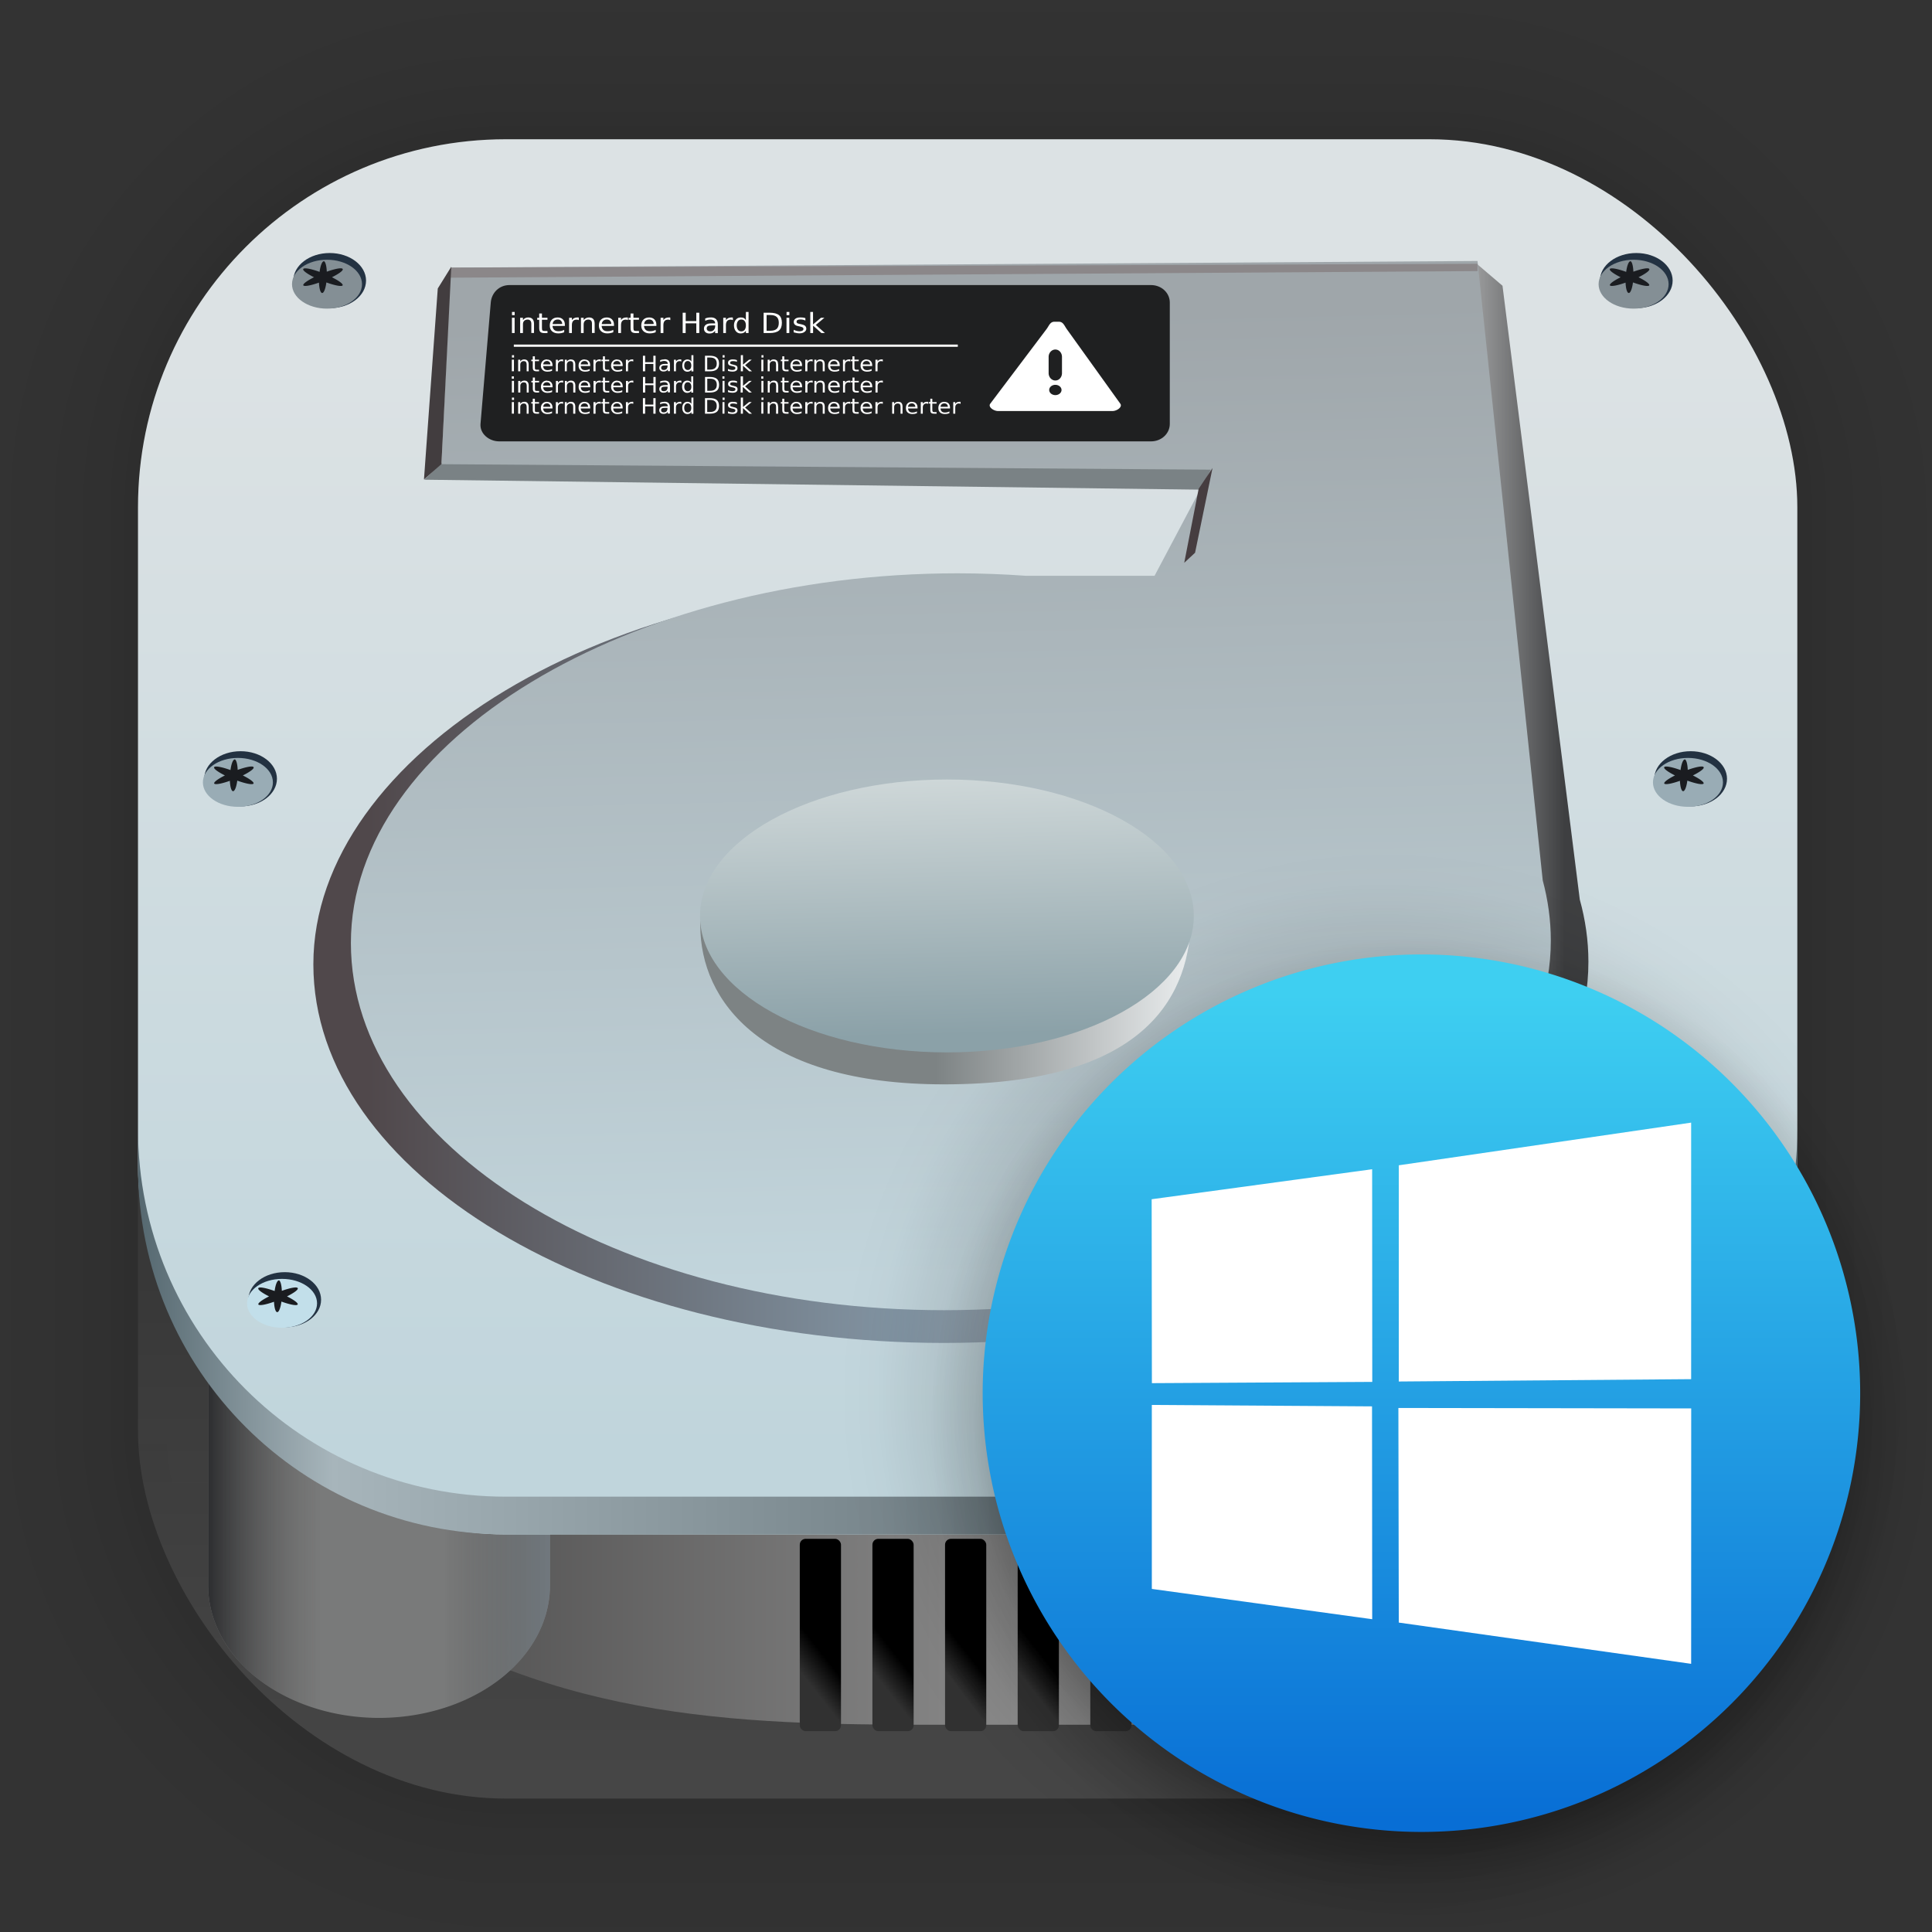 <?xml version="1.0" encoding="UTF-8" standalone="no"?>
<svg
   xmlns:dc="http://purl.org/dc/elements/1.1/"
   xmlns:cc="http://creativecommons.org/ns#"
   xmlns:rdf="http://www.w3.org/1999/02/22-rdf-syntax-ns#"
   xmlns:svg="http://www.w3.org/2000/svg"
   xmlns="http://www.w3.org/2000/svg"
   xmlns:xlink="http://www.w3.org/1999/xlink"
   xmlns:sodipodi="http://sodipodi.sourceforge.net/DTD/sodipodi-0.dtd"
   xmlns:inkscape="http://www.inkscape.org/namespaces/inkscape"
   width="128"
   height="128"
   viewBox="0 0 33.867 33.867"
   version="1.1"
   id="svg1381"
   inkscape:version="1.0.1 (3bc2e813f5, 2020-09-07)"
   sodipodi:docname="ntfs-config.svg">
  <rect x="0" y="0" width="33.867" height="33.867" fill="#333333" stroke="none"/>
  <defs
     id="defs1375">
    <linearGradient
       inkscape:collect="always"
       xlink:href="#linearGradient1159"
       id="linearGradient1161"
       x1="17.651"
       y1="31.189"
       x2="17.651"
       y2="22.496"
       gradientUnits="userSpaceOnUse"
       gradientTransform="translate(0.012,-0.077)" />
    <linearGradient
       inkscape:collect="always"
       id="linearGradient1159">
      <stop
         style="stop-color:#464646;stop-opacity:1;"
         offset="0"
         id="stop1155" />
      <stop
         style="stop-color:#393939;stop-opacity:0.95"
         offset="1"
         id="stop1157" />
    </linearGradient>
    <linearGradient
       gradientUnits="userSpaceOnUse"
       gradientTransform="matrix(0.203,0,0,0.203,-31.34,0.914)"
       y2="131.04"
       y1="131.04"
       x2="173.32"
       x1="242.09"
       id="linearGradient4336-7">
      <stop
         id="stop1075"
         offset="0"
         stop-color="#8a8a8a" />
      <stop
         id="stop1077"
         offset="1"
         stop-color="#3d3c3c" />
    </linearGradient>
    <linearGradient
       inkscape:collect="always"
       xlink:href="#linearGradient1010"
       id="linearGradient1012"
       x1="27.756"
       y1="23.969"
       x2="27.756"
       y2="22.332"
       gradientUnits="userSpaceOnUse" />
    <linearGradient
       inkscape:collect="always"
       id="linearGradient1010">
      <stop
         style="stop-color:#646464;stop-opacity:1"
         offset="0"
         id="stop1006" />
      <stop
         style="stop-color:#c9c9c9;stop-opacity:0.929"
         offset="1"
         id="stop1008" />
    </linearGradient>
    <linearGradient
       inkscape:collect="always"
       xlink:href="#linearGradient1521-9"
       id="linearGradient1153"
       gradientUnits="userSpaceOnUse"
       gradientTransform="matrix(3.775,0,0,3.775,-121.153,-30.801)"
       x1="38.364"
       y1="15.17"
       x2="39.951"
       y2="15.17" />
    <linearGradient
       gradientUnits="userSpaceOnUse"
       gradientTransform="matrix(3.775,0,0,3.775,-121.153,-30.801)"
       y2="15.17"
       y1="15.17"
       x2="39.951"
       x1="38.364"
       id="linearGradient1521-9">
      <stop
         id="stop1103"
         offset="0"
         stop-color="#2d2e30" />
      <stop
         id="stop1105"
         offset=".334"
         stop-opacity="0"
         stop-color="#5d5c5b" />
      <stop
         id="stop1107"
         offset=".502"
         stop-opacity="0"
         stop-color="#7a7b7b" />
      <stop
         id="stop1109"
         offset=".686"
         stop-opacity="0"
         stop-color="#555" />
      <stop
         id="stop1111"
         offset="1"
         stop-color="#70787e" />
    </linearGradient>
    <linearGradient
       id="linearGradient4346"
       x1="120.59"
       x2="118.64"
       y1="137.54"
       y2="139.07"
       gradientTransform="translate(-46.262)"
       gradientUnits="userSpaceOnUse"
       xlink:href="#linearGradient4340" />
    <linearGradient
       id="linearGradient4340">
      <stop
         offset="0"
         id="stop97" />
      <stop
         stop-color="#313131"
         offset="1"
         id="stop99" />
    </linearGradient>
    <linearGradient
       id="linearGradient4352"
       x1="120.59"
       x2="118.64"
       y1="137.54"
       y2="139.07"
       gradientTransform="translate(-39.989)"
       gradientUnits="userSpaceOnUse"
       xlink:href="#linearGradient4340" />
    <linearGradient
       id="linearGradient4356"
       x1="120.59"
       x2="118.64"
       y1="137.54"
       y2="139.07"
       gradientTransform="translate(-33.717)"
       gradientUnits="userSpaceOnUse"
       xlink:href="#linearGradient4340" />
    <linearGradient
       id="linearGradient1149"
       x1="26.553"
       y1="22.008"
       x2="28.537"
       y2="22.008"
       gradientUnits="userSpaceOnUse">
      <stop
         offset="0"
         id="stop1145" />
      <stop
         stop-color="#313131"
         offset="1"
         id="stop1147" />
    </linearGradient>
    <linearGradient
       id="linearGradient4360"
       x1="120.59"
       x2="118.64"
       y1="137.54"
       y2="139.07"
       gradientTransform="translate(-27.445)"
       gradientUnits="userSpaceOnUse"
       xlink:href="#linearGradient4340" />
    <linearGradient
       id="linearGradient4364"
       x1="120.59"
       x2="118.64"
       y1="137.54"
       y2="139.07"
       gradientTransform="translate(-21.173)"
       gradientUnits="userSpaceOnUse"
       xlink:href="#linearGradient4340" />
    <linearGradient
       id="linearGradient4368"
       x1="120.59"
       x2="118.64"
       y1="137.54"
       y2="139.07"
       gradientTransform="translate(-14.901)"
       gradientUnits="userSpaceOnUse"
       xlink:href="#linearGradient4340" />
    <linearGradient
       id="linearGradient4372"
       x1="120.59"
       x2="118.64"
       y1="137.54"
       y2="139.07"
       gradientTransform="translate(-8.629)"
       gradientUnits="userSpaceOnUse"
       xlink:href="#linearGradient4340" />
    <linearGradient
       inkscape:collect="always"
       xlink:href="#linearGradient975"
       id="linearGradient977"
       x1="15.465"
       y1="6.379"
       x2="15.465"
       y2="25.557"
       gradientUnits="userSpaceOnUse"
       gradientTransform="translate(0.012,-0.077)" />
    <linearGradient
       inkscape:collect="always"
       id="linearGradient975">
      <stop
         style="stop-color:#dce2e4;stop-opacity:1"
         offset="0"
         id="stop971" />
      <stop
         style="stop-color:#c0d5dc;stop-opacity:1"
         offset="1"
         id="stop973" />
    </linearGradient>
    <linearGradient
       gradientUnits="userSpaceOnUse"
       gradientTransform="matrix(0.194,0,0,0.181,-27.922,2.123)"
       y2="58.879"
       y1="58.879"
       x2="177.35"
       x1="285.3"
       id="linearGradient4265-6">
      <stop
         id="stop1066"
         offset="0"
         stop-color="#3e3f41" />
      <stop
         id="stop1068"
         offset=".148"
         stop-color="#f6f7f7" />
      <stop
         id="stop1070"
         offset=".55"
         stop-color="#8396a5" />
      <stop
         id="stop1072"
         offset="1"
         stop-color="#50484b" />
    </linearGradient>
    <linearGradient
       gradientUnits="userSpaceOnUse"
       gradientTransform="matrix(0.194,0,0,0.181,-27.922,2.123)"
       y2="111.87"
       y1="18.634"
       x2="239.69"
       x1="237.32"
       id="linearGradient4247-3">
      <stop
         id="stop1061"
         offset="0"
         stop-color="#9fa6aa" />
      <stop
         id="stop1063"
         offset="1"
         stop-color="#c2d5dc" />
    </linearGradient>
    <linearGradient
       inkscape:collect="always"
       xlink:href="#linearGradient1285"
       id="linearGradient1289"
       gradientUnits="userSpaceOnUse"
       x1="9.096"
       y1="88.518"
       x2="119.033"
       y2="88.518"
       gradientTransform="matrix(0.265,0,0,0.265,0.012,-0.077)" />
    <linearGradient
       inkscape:collect="always"
       id="linearGradient1285">
      <stop
         style="stop-color:#556870;stop-opacity:1"
         offset="0"
         id="stop1281" />
      <stop
         id="stop1295"
         offset="0.117"
         style="stop-color:#a7b5bb;stop-opacity:1" />
      <stop
         id="stop1293"
         offset="0.544"
         style="stop-color:#6b797f;stop-opacity:1" />
      <stop
         id="stop1291"
         offset="0.889"
         style="stop-color:#93a5ad;stop-opacity:1" />
      <stop
         style="stop-color:#52646c;stop-opacity:1"
         offset="1"
         id="stop1283" />
    </linearGradient>
    <radialGradient
       r="9.633"
       fy="24.25"
       fx="24.249"
       cy="24.25"
       cx="24.249"
       gradientTransform="matrix(0.901,0,0,0.901,3.07,3.204)"
       gradientUnits="userSpaceOnUse"
       id="radialGradient3771-9"
       xlink:href="#linearGradient1448-5"
       inkscape:collect="always" />
    <linearGradient
       id="linearGradient1448-5"
       inkscape:collect="always">
      <stop
         id="stop1444-0"
         offset="0"
         style="stop-color:#000000;stop-opacity:1;" />
      <stop
         style="stop-color:#000000;stop-opacity:0.878;"
         offset="0.592"
         id="stop1452-4" />
      <stop
         id="stop3720"
         offset="0.648"
         style="stop-color:#000000;stop-opacity:0.565;" />
      <stop
         style="stop-color:#000000;stop-opacity:0.525;"
         offset="0.682"
         id="stop3811" />
      <stop
         id="stop3809"
         offset="0.727"
         style="stop-color:#000000;stop-opacity:0.443;" />
      <stop
         id="stop3805"
         offset="0.795"
         style="stop-color:#000000;stop-opacity:0.286;" />
      <stop
         id="stop3801"
         offset="0.843"
         style="stop-color:#000000;stop-opacity:0.184;" />
      <stop
         style="stop-color:#000000;stop-opacity:0.078;"
         offset="0.903"
         id="stop3797" />
      <stop
         id="stop3787"
         offset="0.92"
         style="stop-color:#000000;stop-opacity:0.063;" />
      <stop
         id="stop3785"
         offset="0.931"
         style="stop-color:#000000;stop-opacity:0.055;" />
      <stop
         id="stop3783"
         offset="0.956"
         style="stop-color:#000000;stop-opacity:0.031;" />
      <stop
         id="stop3781"
         offset="0.961"
         style="stop-color:#000000;stop-opacity:0.027;" />
      <stop
         id="stop3779"
         offset="0.992"
         style="stop-color:#000000;stop-opacity:0;" />
      <stop
         id="stop1446-8"
         offset="1"
         style="stop-color:#000000;stop-opacity:0;" />
    </linearGradient>
    <radialGradient
       r="9.633"
       fy="24.25"
       fx="24.249"
       cy="24.25"
       cx="24.249"
       gradientTransform="matrix(1.003,0,0,1.003,-0.06,0.124)"
       gradientUnits="userSpaceOnUse"
       id="radialGradient3815-1"
       xlink:href="#linearGradient5489"
       inkscape:collect="always" />
    <linearGradient
       inkscape:collect="always"
       id="linearGradient5489">
      <stop
         style="stop-color:#000000;stop-opacity:1;"
         offset="0"
         id="stop5461" />
      <stop
         id="stop5463"
         offset="0.716"
         style="stop-color:#000000;stop-opacity:0.788" />
      <stop
         style="stop-color:#000000;stop-opacity:0.675;"
         offset="0.746"
         id="stop5515" />
      <stop
         id="stop5517"
         offset="0.763"
         style="stop-color:#000000;stop-opacity:0.62;" />
      <stop
         id="stop5513"
         offset="0.786"
         style="stop-color:#000000;stop-opacity:0.545;" />
      <stop
         style="stop-color:#000000;stop-opacity:0.486;"
         offset="0.807"
         id="stop5509" />
      <stop
         id="stop5505"
         offset="0.862"
         style="stop-color:#000000;stop-opacity:0.298;" />
      <stop
         id="stop5503"
         offset="0.89"
         style="stop-color:#000000;stop-opacity:0.188;" />
      <stop
         id="stop5495"
         offset="0.924"
         style="stop-color:#000000;stop-opacity:0.082;" />
      <stop
         id="stop5493"
         offset="0.943"
         style="stop-color:#000000;stop-opacity:0.043;" />
      <stop
         style="stop-color:#000000;stop-opacity:0.031;"
         offset="0.956"
         id="stop5481" />
      <stop
         style="stop-color:#000000;stop-opacity:0.027;"
         offset="0.961"
         id="stop5483" />
      <stop
         style="stop-color:#000000;stop-opacity:0;"
         offset="0.992"
         id="stop5485" />
      <stop
         style="stop-color:#000000;stop-opacity:0;"
         offset="1"
         id="stop5487" />
    </linearGradient>
    <linearGradient
       inkscape:collect="always"
       xlink:href="#linearGradient2048"
       id="linearGradient2050"
       x1="55.195"
       y1="11.817"
       x2="55.195"
       y2="26.316"
       gradientUnits="userSpaceOnUse"
       gradientTransform="translate(-32.089,5.589)" />
    <linearGradient
       inkscape:collect="always"
       id="linearGradient2048">
      <stop
         style="stop-color:#3ecff1;stop-opacity:1"
         offset="0"
         id="stop2044" />
      <stop
         style="stop-color:#086ed5;stop-opacity:1"
         offset="1"
         id="stop2046" />
    </linearGradient>
    <linearGradient
       inkscape:collect="always"
       xlink:href="#linearGradient5164"
       id="linearGradient5170"
       x1="167.682"
       y1="75.318"
       x2="148.326"
       y2="75.318"
       gradientUnits="userSpaceOnUse" />
    <linearGradient
       inkscape:collect="always"
       id="linearGradient5164">
      <stop
         style="stop-color:#e7eaeb;stop-opacity:1"
         offset="0"
         id="stop5166" />
      <stop
         style="stop-color:#7d8384;stop-opacity:1"
         offset="1"
         id="stop5168" />
    </linearGradient>
    <linearGradient
       inkscape:collect="always"
       xlink:href="#linearGradient4203"
       id="linearGradient4209"
       x1="130.723"
       y1="76.017"
       x2="154.746"
       y2="76.017"
       gradientUnits="userSpaceOnUse" />
    <linearGradient
       inkscape:collect="always"
       id="linearGradient4203">
      <stop
         style="stop-color:#696f71;stop-opacity:1"
         offset="0"
         id="stop4205" />
      <stop
         style="stop-color:#b8bfc3;stop-opacity:1"
         offset="1"
         id="stop4207" />
    </linearGradient>
    <linearGradient
       inkscape:collect="always"
       xlink:href="#linearGradient4191"
       id="linearGradient4197"
       x1="134.746"
       y1="63.39"
       x2="135.254"
       y2="83.39"
       gradientUnits="userSpaceOnUse" />
    <linearGradient
       inkscape:collect="always"
       id="linearGradient4191">
      <stop
         style="stop-color:#ced7d8;stop-opacity:1"
         offset="0"
         id="stop4193" />
      <stop
         style="stop-color:#8ba1a8;stop-opacity:1"
         offset="1"
         id="stop4195" />
    </linearGradient>
    <linearGradient
       inkscape:collect="always"
       xlink:href="#linearGradient1521-9"
       id="linearGradient2386"
       gradientUnits="userSpaceOnUse"
       gradientTransform="matrix(3.775,0,0,3.775,-121.153,-30.801)"
       x1="38.364"
       y1="15.17"
       x2="39.951"
       y2="15.17" />
  </defs>
  <sodipodi:namedview
     id="base"
     pagecolor="#ffffff"
     bordercolor="#666666"
     borderopacity="1.0"
     inkscape:pageopacity="0.0"
     inkscape:pageshadow="2"
     inkscape:zoom="11.2"
     inkscape:cx="29.327426"
     inkscape:cy="32.304976"
     inkscape:document-units="mm"
     inkscape:current-layer="layer1"
     inkscape:document-rotation="0"
     showgrid="false"
     units="px"
     inkscape:window-width="1514"
     inkscape:window-height="941"
     inkscape:window-x="50"
     inkscape:window-y="27"
     inkscape:window-maximized="0" />
  <g
     inkscape:label="Capa 1"
     inkscape:groupmode="layer"
     id="layer1">
    <g
       style="opacity:0.297"
       transform="matrix(0.976,0,0,0.976,-65.736,-37.281)"
       id="g1702">
      <rect
         ry="6.61"
         rx="6.61"
         y="40.71"
         x="69.84"
         height="29.811"
         width="29.811"
         id="rect1634"
         style="fill:none;fill-opacity:1;stroke:#000000;stroke-width:0.1;stroke-linecap:round;stroke-linejoin:round;stroke-miterlimit:4;stroke-dasharray:none;stroke-opacity:0.02" />
      <rect
         style="fill:none;fill-opacity:1;stroke:#000000;stroke-width:0.2;stroke-linecap:round;stroke-linejoin:round;stroke-miterlimit:4;stroke-dasharray:none;stroke-opacity:0.02"
         id="rect1638"
         width="29.811"
         height="29.811"
         x="69.84"
         y="40.71"
         rx="6.61"
         ry="6.61" />
      <rect
         ry="6.61"
         rx="6.61"
         y="40.71"
         x="69.84"
         height="29.811"
         width="29.811"
         id="rect1640"
         style="fill:none;fill-opacity:1;stroke:#000000;stroke-width:0.3;stroke-linecap:round;stroke-linejoin:round;stroke-miterlimit:4;stroke-dasharray:none;stroke-opacity:0.02" />
      <rect
         style="fill:none;fill-opacity:1;stroke:#000000;stroke-width:0.4;stroke-linecap:round;stroke-linejoin:round;stroke-miterlimit:4;stroke-dasharray:none;stroke-opacity:0.02"
         id="rect1642"
         width="29.811"
         height="29.811"
         x="69.84"
         y="40.71"
         rx="6.61"
         ry="6.61" />
      <rect
         ry="6.61"
         rx="6.61"
         y="40.71"
         x="69.84"
         height="29.811"
         width="29.811"
         id="rect1644"
         style="fill:none;fill-opacity:1;stroke:#000000;stroke-width:0.5;stroke-linecap:round;stroke-linejoin:round;stroke-miterlimit:4;stroke-dasharray:none;stroke-opacity:0.02" />
      <rect
         style="fill:none;fill-opacity:1;stroke:#000000;stroke-width:0.6;stroke-linecap:round;stroke-linejoin:round;stroke-miterlimit:4;stroke-dasharray:none;stroke-opacity:0.02"
         id="rect1646"
         width="29.811"
         height="29.811"
         x="69.84"
         y="40.71"
         rx="6.61"
         ry="6.61" />
      <rect
         ry="6.61"
         rx="6.61"
         y="40.71"
         x="69.84"
         height="29.811"
         width="29.811"
         id="rect1648"
         style="fill:none;fill-opacity:1;stroke:#000000;stroke-width:0.7;stroke-linecap:round;stroke-linejoin:round;stroke-miterlimit:4;stroke-dasharray:none;stroke-opacity:0.02" />
      <rect
         style="fill:none;fill-opacity:1;stroke:#000000;stroke-width:0.8;stroke-linecap:round;stroke-linejoin:round;stroke-miterlimit:4;stroke-dasharray:none;stroke-opacity:0.02"
         id="rect1650"
         width="29.811"
         height="29.811"
         x="69.84"
         y="40.71"
         rx="6.61"
         ry="6.61" />
      <rect
         ry="6.61"
         rx="6.61"
         y="40.71"
         x="69.84"
         height="29.811"
         width="29.811"
         id="rect1652"
         style="fill:none;fill-opacity:1;stroke:#000000;stroke-width:1;stroke-linecap:round;stroke-linejoin:round;stroke-miterlimit:4;stroke-dasharray:none;stroke-opacity:0.02" />
      <rect
         style="fill:none;fill-opacity:1;stroke:#000000;stroke-width:1.2;stroke-linecap:round;stroke-linejoin:round;stroke-miterlimit:4;stroke-dasharray:none;stroke-opacity:0.02"
         id="rect1654"
         width="29.811"
         height="29.811"
         x="69.84"
         y="40.71"
         rx="6.61"
         ry="6.61" />
      <rect
         ry="6.61"
         rx="6.61"
         y="40.71"
         x="69.84"
         height="29.811"
         width="29.811"
         id="rect1656"
         style="fill:none;fill-opacity:1;stroke:#000000;stroke-width:1.4;stroke-linecap:round;stroke-linejoin:round;stroke-miterlimit:4;stroke-dasharray:none;stroke-opacity:0.02" />
      <rect
         style="fill:none;fill-opacity:1;stroke:#000000;stroke-width:1.6;stroke-linecap:round;stroke-linejoin:round;stroke-miterlimit:4;stroke-dasharray:none;stroke-opacity:0.02"
         id="rect1658"
         width="29.811"
         height="29.811"
         x="69.84"
         y="40.71"
         rx="6.61"
         ry="6.61" />
      <rect
         ry="6.61"
         rx="6.61"
         y="40.71"
         x="69.84"
         height="29.811"
         width="29.811"
         id="rect1660"
         style="fill:none;fill-opacity:1;stroke:#000000;stroke-width:1.8;stroke-linecap:round;stroke-linejoin:round;stroke-miterlimit:4;stroke-dasharray:none;stroke-opacity:0.02" />
      <rect
         style="fill:none;fill-opacity:1;stroke:#000000;stroke-width:2;stroke-linecap:round;stroke-linejoin:round;stroke-miterlimit:4;stroke-dasharray:none;stroke-opacity:0.02"
         id="rect1662"
         width="29.811"
         height="29.811"
         x="69.84"
         y="40.71"
         rx="6.61"
         ry="6.61" />
      <rect
         ry="6.61"
         rx="6.61"
         y="40.71"
         x="69.84"
         height="29.811"
         width="29.811"
         id="rect1664"
         style="fill:none;fill-opacity:1;stroke:#000000;stroke-width:2.2;stroke-linecap:round;stroke-linejoin:round;stroke-miterlimit:4;stroke-dasharray:none;stroke-opacity:0.02" />
      <rect
         style="fill:none;fill-opacity:1;stroke:#000000;stroke-width:2.6;stroke-linecap:round;stroke-linejoin:round;stroke-miterlimit:4;stroke-dasharray:none;stroke-opacity:0.02"
         id="rect1666"
         width="29.811"
         height="29.811"
         x="69.84"
         y="40.71"
         rx="6.61"
         ry="6.61" />
      <rect
         ry="6.61"
         rx="6.61"
         y="40.71"
         x="69.84"
         height="29.811"
         width="29.811"
         id="rect1668"
         style="fill:none;fill-opacity:1;stroke:#000000;stroke-width:3;stroke-linecap:round;stroke-linejoin:round;stroke-miterlimit:4;stroke-dasharray:none;stroke-opacity:0.02" />
      <rect
         style="fill:none;fill-opacity:1;stroke:#000000;stroke-width:3.4;stroke-linecap:round;stroke-linejoin:round;stroke-miterlimit:4;stroke-dasharray:none;stroke-opacity:0.02"
         id="rect1670"
         width="29.811"
         height="29.811"
         x="69.84"
         y="40.71"
         rx="6.61"
         ry="6.61" />
      <rect
         ry="6.61"
         rx="6.61"
         y="40.71"
         x="69.84"
         height="29.811"
         width="29.811"
         id="rect1672"
         style="fill:none;fill-opacity:1;stroke:#000000;stroke-width:3.8;stroke-linecap:round;stroke-linejoin:round;stroke-miterlimit:4;stroke-dasharray:none;stroke-opacity:0.02" />
      <rect
         style="fill:none;fill-opacity:1;stroke:#000000;stroke-width:4.2;stroke-linecap:round;stroke-linejoin:round;stroke-miterlimit:4;stroke-dasharray:none;stroke-opacity:0.02"
         id="rect1674"
         width="29.811"
         height="29.811"
         x="69.84"
         y="40.71"
         rx="6.61"
         ry="6.61" />
      <rect
         ry="6.61"
         rx="6.61"
         y="40.71"
         x="69.84"
         height="29.811"
         width="29.811"
         id="rect1676"
         style="fill:none;fill-opacity:1;stroke:#000000;stroke-width:4.6;stroke-linecap:round;stroke-linejoin:round;stroke-miterlimit:4;stroke-dasharray:none;stroke-opacity:0.02" />
      <rect
         style="fill:none;fill-opacity:1;stroke:#000000;stroke-width:5;stroke-linecap:round;stroke-linejoin:round;stroke-miterlimit:4;stroke-dasharray:none;stroke-opacity:0.02"
         id="rect1678"
         width="29.811"
         height="29.811"
         x="69.84"
         y="40.71"
         rx="6.61"
         ry="6.61" />
    </g>
    <path
       style="fill-opacity:0.084;stroke-width:3.775"
       inkscape:connector-curvature="0"
       d="m 4.019,28.151 h 2.432 c 3.314,2.256 6.749,2.253 10.213,2.253 h 5.999 l 4.559,-1.902 c 0,0 0.434,-1.665 0.239,-1.616 -0.195,0.049 -23.783,0 -23.783,0 z"
       id="path1203" />
    <rect
       ry="6.449"
       rx="6.449"
       y="2.441"
       x="2.419"
       height="29.087"
       width="29.087"
       id="rect849"
       style="fill:url(#linearGradient1161);fill-opacity:1;stroke-width:2.688;stroke-linecap:round;stroke-linejoin:round" />
    <path
       inkscape:connector-curvature="0"
       d="m 4.019,27.981 h 2.432 c 3.314,2.256 6.749,2.253 10.213,2.253 h 5.864 l 4.78,-1.73 c 0,0 0.349,-1.837 0.154,-1.788 -0.195,0.049 -23.783,0 -23.783,0 z"
       id="path1205"
       style="fill:url(#linearGradient4336-7);stroke-width:3.775" />
    <g
       id="g1131"
       transform="translate(0.674,-0.077)">
      <g
         transform="translate(-1.292,1.288)"
         id="g1029">
        <circle
           r="1.151"
           cy="22.975"
           cx="27.436"
           id="circle1019"
           style="opacity:1;fill:#ffffff;fill-opacity:0.478;fill-rule:evenodd;stroke:none;stroke-width:0.928;stroke-linecap:round;stroke-linejoin:round;stroke-miterlimit:4;stroke-dasharray:none;stroke-dashoffset:0;stroke-opacity:1" />
        <g
           id="g1023"
           transform="translate(-0.109,-0.025)">
          <circle
             r="0.992"
             cy="23"
             cx="27.545"
             id="path1004"
             style="opacity:1;fill:url(#linearGradient1012);fill-opacity:1;fill-rule:evenodd;stroke:none;stroke-width:0.8;stroke-linecap:round;stroke-linejoin:round;stroke-miterlimit:4;stroke-dasharray:none;stroke-dashoffset:0;stroke-opacity:1" />
          <path
             inkscape:connector-curvature="0"
             id="rect1014"
             d="m 27.032,22.55 c -0.032,0.032 -0.032,0.084 5.6e-4,0.116 l 0.333,0.333 -0.333,0.333 c -0.032,0.032 -0.033,0.084 -5.6e-4,0.116 l 0.063,0.063 c 0.032,0.032 0.085,0.032 0.117,0 l 0.333,-0.333 0.333,0.333 c 0.032,0.032 0.083,0.032 0.116,0 l 0.063,-0.063 c 0.032,-0.032 0.033,-0.084 5.6e-4,-0.116 l -0.333,-0.333 0.333,-0.333 c 0.032,-0.032 0.032,-0.084 -5.6e-4,-0.116 l -0.063,-0.063 c -0.032,-0.032 -0.083,-0.032 -0.116,0 l -0.333,0.333 -0.333,-0.333 c -0.032,-0.032 -0.085,-0.032 -0.117,0 z"
             style="opacity:1;fill:#646464;fill-opacity:1;fill-rule:evenodd;stroke:none;stroke-width:1.216;stroke-linecap:round;stroke-linejoin:round;stroke-miterlimit:4;stroke-dasharray:none;stroke-dashoffset:0;stroke-opacity:1" />
        </g>
      </g>
      <path
         id="path1225"
         d="m 23.671,22.808 v 4.994 a 2.996,2.323 0 0 0 2.996,2.323 2.996,2.323 0 0 0 2.996,-2.323 v -4.994 z"
         inkscape:connector-curvature="0"
         style="fill:#797a7a;stroke-width:3.775" />
      <path
         style="fill:url(#linearGradient1153);stroke-width:3.775"
         id="path1229"
         d="m 23.671,22.808 v 4.994 a 2.996,2.323 0 0 0 2.996,2.323 2.996,2.323 0 0 0 2.996,-2.323 v -4.994 z"
         inkscape:connector-curvature="0" />
    </g>
    <g
       transform="matrix(0.203,0,0,0.203,-0.674,1.066)"
       id="g1223">
      <rect
         x="72.383"
         y="127.63"
         width="3.559"
         height="16.61"
         rx="0.508"
         ry="0.508"
         style="fill:url(#linearGradient4346);paint-order:fill markers stroke"
         id="rect1209" />
      <rect
         x="78.655"
         y="127.63"
         width="3.559"
         height="16.61"
         rx="0.508"
         ry="0.508"
         style="fill:url(#linearGradient4352);paint-order:fill markers stroke"
         id="rect1211" />
      <rect
         x="84.927"
         y="127.63"
         width="3.559"
         height="16.61"
         rx="0.508"
         ry="0.508"
         style="fill:url(#linearGradient4356);paint-order:fill markers stroke"
         id="rect1213" />
      <rect
         x="91.199"
         y="127.63"
         width="3.559"
         height="16.61"
         rx="0.508"
         ry="0.508"
         style="fill:url(#linearGradient4360);paint-order:fill markers stroke"
         id="rect1215" />
      <rect
         x="97.471"
         y="127.63"
         width="3.559"
         height="16.61"
         rx="0.508"
         ry="0.508"
         style="fill:url(#linearGradient4364);paint-order:fill markers stroke"
         id="rect1217" />
      <rect
         x="103.74"
         y="127.63"
         width="3.559"
         height="16.61"
         rx="0.508"
         ry="0.508"
         style="fill:url(#linearGradient4368);paint-order:fill markers stroke"
         id="rect1219" />
      <rect
         x="110.01"
         y="127.63"
         width="3.559"
         height="16.61"
         rx="0.508"
         ry="0.508"
         style="fill:url(#linearGradient4372);paint-order:fill markers stroke"
         id="rect1221" />
    </g>
    <g
       id="g1147"
       transform="translate(-20.022,-0.011)">
      <g
         id="g1141"
         transform="translate(-1.292,1.288)">
        <circle
           style="opacity:1;fill:#ffffff;fill-opacity:0.478;fill-rule:evenodd;stroke:none;stroke-width:0.928;stroke-linecap:round;stroke-linejoin:round;stroke-miterlimit:4;stroke-dasharray:none;stroke-dashoffset:0;stroke-opacity:1"
           id="circle1133"
           cx="27.436"
           cy="22.975"
           r="1.151" />
        <g
           transform="translate(-0.109,-0.025)"
           id="g1139">
          <circle
             style="opacity:1;fill:url(#linearGradient1149);fill-opacity:1;fill-rule:evenodd;stroke:none;stroke-width:0.8;stroke-linecap:round;stroke-linejoin:round;stroke-miterlimit:4;stroke-dasharray:none;stroke-dashoffset:0;stroke-opacity:1"
             id="circle1135"
             cx="27.545"
             cy="23"
             r="0.992" />
          <path
             style="opacity:1;fill:#646464;fill-opacity:1;fill-rule:evenodd;stroke:none;stroke-width:1.216;stroke-linecap:round;stroke-linejoin:round;stroke-miterlimit:4;stroke-dasharray:none;stroke-dashoffset:0;stroke-opacity:1"
             d="m 27.032,22.55 c -0.032,0.032 -0.032,0.084 5.6e-4,0.116 l 0.333,0.333 -0.333,0.333 c -0.032,0.032 -0.033,0.084 -5.6e-4,0.116 l 0.063,0.063 c 0.032,0.032 0.085,0.032 0.117,0 l 0.333,-0.333 0.333,0.333 c 0.032,0.032 0.083,0.032 0.116,0 l 0.063,-0.063 c 0.032,-0.032 0.033,-0.084 5.6e-4,-0.116 l -0.333,-0.333 0.333,-0.333 c 0.032,-0.032 0.032,-0.084 -5.6e-4,-0.116 l -0.063,-0.063 c -0.032,-0.032 -0.083,-0.032 -0.116,0 l -0.333,0.333 -0.333,-0.333 c -0.032,-0.032 -0.085,-0.032 -0.117,0 z"
             id="path1137"
             inkscape:connector-curvature="0" />
        </g>
      </g>
      <path
         style="fill:#797a7a;stroke-width:3.775"
         inkscape:connector-curvature="0"
         d="m 23.671,22.808 v 4.994 a 2.996,2.323 0 0 0 2.996,2.323 2.996,2.323 0 0 0 2.996,-2.323 v -4.994 z"
         id="path1143" />
      <path
         inkscape:connector-curvature="0"
         d="m 23.671,22.808 v 4.994 a 2.996,2.323 0 0 0 2.996,2.323 2.996,2.323 0 0 0 2.996,-2.323 v -4.994 z"
         id="path1145"
         style="fill:url(#linearGradient2386);stroke-width:3.775" />
    </g>
    <rect
       style="fill:url(#linearGradient977);fill-opacity:1;stroke-width:2.688;stroke-linecap:round;stroke-linejoin:round"
       id="rect969"
       width="29.087"
       height="24.457"
       x="2.419"
       y="2.441"
       rx="6.449"
       ry="6.449" />
    <path
       inkscape:connector-curvature="0"
       d="M 26.338,5.009 25.846,4.589 20.462,10.265 h -2.402 l -1.268,-0.045 c -6.099,-0.215 -11.299,3.017 -11.299,6.683 0,3.666 4.948,6.638 11.052,6.638 6.104,0 11.299,-3.017 11.299,-6.683 0,-0.371 -0.053,-0.735 -0.151,-1.089 z"
       style="fill:url(#linearGradient4265-6);stroke-width:3.486;paint-order:fill markers stroke"
       id="path1233" />
    <path
       style="fill:#7a8285;stroke-width:3.486"
       inkscape:connector-curvature="0"
       d="M 7.435,8.409 22.754,8.606 22.436,4.943 C 18.565,5.307 9.293,5.78 7.734,8.128 Z"
       id="path1235" />
    <path
       inkscape:connector-curvature="0"
       d="M 25.9,4.575 7.898,4.691 7.739,8.137 21.224,8.233 20.239,10.093 h -2.26 c -0.392,-0.028 -0.79,-0.043 -1.194,-0.043 -5.744,0 -10.634,2.925 -10.634,6.48 0,3.555 4.657,6.437 10.4,6.437 5.744,0 10.634,-2.925 10.634,-6.48 0,-0.36 -0.05,-0.712 -0.142,-1.056 z"
       style="fill:url(#linearGradient4247-3);stroke-width:3.486;paint-order:fill markers stroke"
       id="path1237" />
    <path
       style="fill:#1f2021;stroke-width:3.486"
       inkscape:connector-curvature="0"
       d="M 8.931,4.997 H 20.177 c 0.182,0 0.329,0.136 0.329,0.306 v 2.128 c 0,0.17 -0.147,0.306 -0.329,0.306 H 8.752 c -0.182,0 -0.343,-0.137 -0.329,-0.306 L 8.603,5.303 C 8.617,5.134 8.749,4.997 8.931,4.997 Z"
       id="path1239" />
    <rect
       style="fill:#ffffff;stroke-width:3.486"
       x="9.007"
       y="6.04"
       width="7.783"
       height="0.039"
       id="rect1241" />
    <path
       style="fill:#ffffff;stroke-width:3.486"
       inkscape:connector-curvature="0"
       d="m 8.975,5.468 v 0.056 h 0.047 v -0.056 z m 4.1,0 V 5.612 c -0.01,-0.016 -0.022,-0.029 -0.037,-0.037 -0.015,-0.008 -0.033,-0.01 -0.054,-0.01 -0.035,0 -0.062,0.012 -0.084,0.038 -0.022,0.026 -0.034,0.059 -0.034,0.101 0,0.042 0.012,0.077 0.034,0.103 0.022,0.026 0.049,0.038 0.084,0.038 0.021,0 0.039,-0.005 0.054,-0.012 0.015,-0.008 0.027,-0.019 0.037,-0.035 v 0.04 h 0.047 V 5.468 Z m 0.713,0 v 0.056 h 0.049 v -0.056 z m 0.416,0 v 0.37 h 0.049 V 5.708 l 0.146,0.13 h 0.062 L 14.301,5.696 14.452,5.57 h -0.06 L 14.252,5.687 V 5.468 Z m -2.237,0.014 v 0.356 h 0.052 V 5.668 h 0.187 v 0.17 h 0.052 V 5.482 h -0.052 V 5.628 H 12.02 V 5.482 Z m 1.419,0 v 0.356 h 0.106 c 0.074,0 0.128,-0.015 0.162,-0.043 0.035,-0.029 0.052,-0.074 0.052,-0.136 0,-0.061 -0.016,-0.105 -0.05,-0.134 -0.035,-0.029 -0.09,-0.043 -0.164,-0.043 z m -3.934,0.014 v 0.075 h -0.035 v 0.035 h 0.035 v 0.144 c 0,0.033 0.007,0.057 0.021,0.07 0.014,0.012 0.038,0.019 0.075,0.019 h 0.049 v -0.037 h -0.049 c -0.02,0 -0.033,-0.004 -0.039,-0.01 -0.006,-0.006 -0.009,-0.02 -0.009,-0.042 V 5.605 h 0.097 v -0.035 h -0.097 v -0.075 z m 1.602,0 v 0.075 h -0.034 v 0.035 h 0.034 v 0.144 c 0,0.033 0.007,0.057 0.021,0.07 0.014,0.012 0.04,0.019 0.077,0.019 h 0.049 v -0.037 h -0.049 c -0.02,0 -0.033,-0.004 -0.039,-0.01 -0.006,-0.006 -0.009,-0.02 -0.009,-0.042 V 5.605 h 0.097 v -0.035 h -0.097 v -0.075 z m 2.384,0.026 h 0.063 c 0.053,0 0.089,0.011 0.114,0.033 0.025,0.022 0.037,0.057 0.037,0.104 0,0.048 -0.013,0.084 -0.037,0.106 -0.025,0.022 -0.061,0.033 -0.114,0.033 h -0.063 z m -4.18,0.043 c -0.02,0 -0.037,0.004 -0.052,0.012 -0.015,0.008 -0.028,0.019 -0.039,0.035 v -0.042 h -0.049 v 0.268 h 0.049 V 5.686 c 0,-0.026 0.006,-0.046 0.021,-0.061 0.015,-0.015 0.036,-0.023 0.062,-0.023 0.021,0 0.036,0.007 0.047,0.019 0.011,0.012 0.017,0.03 0.017,0.056 v 0.16 h 0.047 V 5.676 c 0,-0.037 -0.009,-0.065 -0.026,-0.083 -0.017,-0.019 -0.042,-0.028 -0.075,-0.028 z m 0.519,0 c -0.043,0 -0.077,0.012 -0.103,0.038 -0.025,0.026 -0.037,0.061 -0.037,0.104 0,0.042 0.013,0.074 0.039,0.099 0.027,0.025 0.064,0.038 0.11,0.038 0.018,0 0.036,-0.002 0.054,-0.005 0.018,-0.003 0.034,-0.009 0.05,-0.015 V 5.782 c -0.017,0.008 -0.033,0.015 -0.05,0.019 -0.017,0.004 -0.034,0.005 -0.052,0.005 -0.031,0 -0.055,-0.007 -0.073,-0.023 -0.017,-0.016 -0.028,-0.039 -0.03,-0.07 H 9.902 V 5.694 c 0,-0.04 -0.011,-0.071 -0.034,-0.094 -0.022,-0.023 -0.053,-0.035 -0.091,-0.035 z m 0.343,0 c -0.023,0 -0.04,0.004 -0.056,0.012 -0.016,0.008 -0.029,0.019 -0.039,0.035 v -0.042 h -0.049 v 0.268 h 0.049 v -0.141 c 0,-0.03 0.007,-0.053 0.021,-0.07 0.014,-0.016 0.035,-0.024 0.062,-0.024 0.008,0 0.014,3.175e-4 0.021,0.002 0.006,0.001 0.011,0.004 0.017,0.007 v -0.045 c -0.005,-7.937e-4 -0.009,-0.001 -0.013,-0.002 -0.004,-4.763e-4 -0.008,0 -0.011,0 z m 0.204,0 c -0.02,0 -0.037,0.004 -0.052,0.012 -0.015,0.008 -0.03,0.019 -0.041,0.035 v -0.042 h -0.047 v 0.268 h 0.047 V 5.686 c 0,-0.026 0.008,-0.046 0.022,-0.061 0.015,-0.015 0.034,-0.023 0.06,-0.023 0.021,0 0.038,0.007 0.049,0.019 0.011,0.012 0.015,0.03 0.015,0.056 v 0.16 h 0.047 V 5.676 c 0,-0.037 -0.008,-0.065 -0.024,-0.083 -0.017,-0.019 -0.042,-0.028 -0.075,-0.028 z m 0.314,0 c -0.043,0 -0.077,0.012 -0.103,0.038 -0.025,0.026 -0.037,0.061 -0.037,0.104 0,0.042 0.013,0.074 0.039,0.099 0.027,0.025 0.063,0.038 0.108,0.038 0.018,0 0.036,-0.002 0.054,-0.005 0.018,-0.003 0.035,-0.009 0.052,-0.015 V 5.782 c -0.017,0.008 -0.033,0.015 -0.05,0.019 -0.017,0.004 -0.034,0.005 -0.052,0.005 -0.031,0 -0.055,-0.007 -0.073,-0.023 -0.017,-0.016 -0.028,-0.039 -0.03,-0.07 h 0.217 V 5.694 c 0,-0.04 -0.011,-0.071 -0.034,-0.094 -0.022,-0.023 -0.053,-0.035 -0.091,-0.035 z m 0.343,0 c -0.023,0 -0.042,0.004 -0.058,0.012 -0.016,0.008 -0.027,0.019 -0.037,0.035 v -0.042 h -0.049 v 0.268 h 0.049 v -0.141 c 0,-0.03 0.007,-0.053 0.021,-0.07 0.014,-0.016 0.035,-0.024 0.062,-0.024 0.008,0 0.014,3.175e-4 0.021,0.002 0.006,0.001 0.011,0.004 0.017,0.007 v -0.045 c -0.005,-7.937e-4 -0.009,-0.001 -0.013,-0.002 -0.004,-4.763e-4 -0.008,0 -0.011,0 z m 0.4,0 c -0.043,0 -0.077,0.012 -0.103,0.038 -0.025,0.026 -0.037,0.061 -0.037,0.104 0,0.042 0.013,0.074 0.039,0.099 0.027,0.025 0.063,0.038 0.108,0.038 0.018,0 0.036,-0.002 0.054,-0.005 0.018,-0.003 0.035,-0.009 0.052,-0.015 V 5.782 c -0.017,0.008 -0.033,0.015 -0.05,0.019 -0.017,0.004 -0.034,0.005 -0.052,0.005 -0.031,0 -0.055,-0.007 -0.073,-0.023 -0.017,-0.016 -0.028,-0.039 -0.03,-0.07 h 0.217 V 5.694 c 0,-0.04 -0.011,-0.071 -0.034,-0.094 -0.022,-0.023 -0.053,-0.035 -0.091,-0.035 z m 0.343,0 c -0.023,0 -0.042,0.004 -0.058,0.012 -0.016,0.008 -0.027,0.019 -0.037,0.035 v -0.042 h -0.049 v 0.268 h 0.049 V 5.697 c 0,-0.03 0.007,-0.053 0.021,-0.07 0.014,-0.016 0.035,-0.024 0.062,-0.024 0.008,0 0.014,3.175e-4 0.021,0.002 0.006,0.001 0.011,0.004 0.017,0.007 v -0.045 c -0.005,-7.937e-4 -0.009,-0.001 -0.013,-0.002 -0.004,-4.763e-4 -0.008,0 -0.011,0 z m 0.736,0 c -0.015,0 -0.033,2.91e-4 -0.049,0.003 -0.016,0.003 -0.031,0.008 -0.049,0.014 v 0.042 c 0.014,-0.007 0.029,-0.014 0.045,-0.017 0.015,-0.004 0.03,-0.005 0.047,-0.005 0.026,0 0.046,0.006 0.06,0.017 0.014,0.011 0.022,0.027 0.022,0.047 v 0.003 h -0.067 c -0.043,0 -0.074,0.007 -0.095,0.023 -0.021,0.015 -0.034,0.038 -0.034,0.068 0,0.026 0.009,0.047 0.026,0.063 0.017,0.015 0.042,0.023 0.071,0.023 0.023,0 0.042,-0.005 0.058,-0.012 0.016,-0.008 0.03,-0.019 0.041,-0.035 v 0.04 h 0.047 V 5.684 c 0,-0.041 -0.011,-0.07 -0.032,-0.09 -0.021,-0.02 -0.05,-0.03 -0.091,-0.03 z m 0.362,0 c -0.023,0 -0.042,0.004 -0.058,0.012 -0.016,0.008 -0.029,0.019 -0.039,0.035 v -0.042 h -0.047 v 0.268 h 0.047 v -0.141 c 0,-0.03 0.007,-0.053 0.021,-0.07 0.014,-0.016 0.035,-0.024 0.062,-0.024 0.008,0 0.014,3.175e-4 0.021,0.002 0.006,0.001 0.013,0.004 0.019,0.007 l -0.002,-0.045 c -0.005,-7.937e-4 -0.009,-0.001 -0.013,-0.002 -0.004,-4.763e-4 -0.006,0 -0.009,0 z m 1.202,0 c -0.035,0 -0.061,0.007 -0.08,0.021 -0.019,0.014 -0.03,0.032 -0.03,0.057 0,0.021 0.008,0.037 0.021,0.049 0.013,0.012 0.034,0.021 0.063,0.026 l 0.015,0.003 c 0.029,0.006 0.049,0.013 0.058,0.019 0.009,0.006 0.013,0.014 0.013,0.026 0,0.013 -0.007,0.024 -0.019,0.031 -0.012,0.007 -0.028,0.01 -0.05,0.01 -0.017,0 -0.034,-0.003 -0.05,-0.007 -0.017,-0.004 -0.035,-0.011 -0.052,-0.019 v 0.045 c 0.018,0.005 0.036,0.009 0.052,0.012 0.017,0.003 0.033,0.005 0.049,0.005 0.037,0 0.065,-0.008 0.086,-0.023 0.021,-0.014 0.034,-0.033 0.034,-0.057 0,-0.022 -0.008,-0.04 -0.022,-0.052 -0.014,-0.012 -0.038,-0.021 -0.071,-0.028 l -0.017,-0.003 c -0.025,-0.005 -0.042,-0.01 -0.05,-0.016 -0.008,-0.006 -0.011,-0.014 -0.011,-0.024 0,-0.013 0.005,-0.023 0.017,-0.03 0.012,-0.007 0.029,-0.01 0.052,-0.01 0.015,0 0.031,0.002 0.045,0.005 0.014,0.003 0.028,0.008 0.041,0.014 v -0.042 c -0.013,-0.005 -0.026,-0.008 -0.041,-0.01 -0.015,-0.002 -0.033,-0.003 -0.05,-0.003 z m -5.05,0.005 v 0.268 h 0.047 V 5.57 Z m 4.813,0 v 0.268 h 0.049 V 5.57 Z m -4.008,0.031 c 0.023,0 0.04,0.006 0.054,0.021 0.014,0.014 0.022,0.033 0.022,0.057 l -0.168,0.002 c 0.002,-0.025 0.012,-0.045 0.028,-0.059 0.016,-0.014 0.037,-0.021 0.063,-0.021 z m 0.859,0 c 0.023,0 0.042,0.006 0.056,0.021 0.014,0.014 0.022,0.033 0.022,0.057 l -0.168,0.002 c 0.002,-0.025 0.012,-0.045 0.028,-0.059 0.016,-0.014 0.035,-0.021 0.062,-0.021 z m 0.743,0 c 0.023,0 0.042,0.006 0.056,0.021 0.014,0.014 0.022,0.033 0.022,0.057 l -0.168,0.002 c 0.002,-0.025 0.011,-0.045 0.026,-0.059 0.016,-0.014 0.037,-0.021 0.063,-0.021 z m 1.613,0 c 0.025,0 0.046,0.009 0.06,0.028 0.014,0.018 0.021,0.043 0.021,0.075 0,0.032 -0.007,0.058 -0.021,0.077 -0.014,0.018 -0.035,0.028 -0.06,0.028 -0.025,0 -0.044,-0.009 -0.058,-0.028 -0.014,-0.019 -0.022,-0.044 -0.022,-0.077 0,-0.032 0.008,-0.056 0.022,-0.075 0.014,-0.019 0.033,-0.028 0.058,-0.028 z m -0.506,0.103 h 0.049 v 0.009 c 0,0.029 -0.008,0.052 -0.024,0.07 -0.015,0.017 -0.037,0.026 -0.063,0.026 -0.019,0 -0.034,-0.005 -0.045,-0.014 -0.011,-0.009 -0.017,-0.021 -0.017,-0.037 0,-0.02 0.008,-0.034 0.022,-0.042 0.015,-0.008 0.04,-0.012 0.078,-0.012 z m -3.514,0.522 v 0.042 h 0.037 v -0.042 z m 3.146,0 v 0.11 c -0.008,-0.012 -0.018,-0.02 -0.03,-0.026 -0.011,-0.006 -0.025,-0.009 -0.041,-0.009 -0.026,0 -0.048,0.01 -0.065,0.03 -0.017,0.02 -0.024,0.046 -0.024,0.078 0,0.032 0.008,0.057 0.024,0.077 0.017,0.02 0.039,0.03 0.065,0.03 0.016,0 0.03,-0.003 0.041,-0.009 0.011,-0.006 0.022,-0.014 0.03,-0.026 v 0.03 h 0.035 V 6.226 Z m 0.547,0 v 0.042 h 0.035 v -0.042 z m 0.319,0 v 0.283 h 0.037 v -0.099 l 0.11,0.099 h 0.049 l -0.121,-0.108 0.116,-0.096 h -0.047 l -0.106,0.087 V 6.225 Z m 0.362,0 v 0.042 h 0.035 v -0.042 z m -2.078,0.01 v 0.273 h 0.039 V 6.38 h 0.144 v 0.129 h 0.039 v -0.273 h -0.039 v 0.113 h -0.144 v -0.113 z m 1.088,0 v 0.273 h 0.082 c 0.057,0 0.098,-0.011 0.125,-0.033 0.027,-0.022 0.039,-0.056 0.039,-0.103 0,-0.047 -0.013,-0.082 -0.039,-0.104 -0.026,-0.022 -0.068,-0.033 -0.125,-0.033 z m -3.019,0.01 v 0.059 h -0.026 v 0.026 h 0.026 v 0.11 c 0,0.026 0.006,0.044 0.017,0.054 0.011,0.01 0.028,0.014 0.056,0.014 h 0.037 v -0.028 h -0.037 c -0.015,0 -0.025,-0.002 -0.03,-0.007 -0.005,-0.005 -0.006,-0.016 -0.006,-0.033 V 6.331 h 0.073 v -0.026 h -0.073 v -0.059 z m 1.23,0 v 0.059 h -0.026 v 0.026 h 0.026 v 0.11 c 0,0.026 0.004,0.044 0.015,0.054 0.011,0.01 0.03,0.014 0.058,0.014 h 0.037 v -0.028 h -0.037 c -0.015,0 -0.025,-0.002 -0.03,-0.007 -0.005,-0.005 -0.008,-0.016 -0.008,-0.033 V 6.331 h 0.075 v -0.026 h -0.075 v -0.059 z m 3.144,0 v 0.059 h -0.026 v 0.026 h 0.026 v 0.11 c 0,0.026 0.004,0.044 0.015,0.054 0.011,0.01 0.03,0.014 0.058,0.014 h 0.037 v -0.028 h -0.037 c -0.015,0 -0.025,-0.002 -0.03,-0.007 -0.005,-0.005 -0.008,-0.016 -0.008,-0.033 V 6.331 h 0.075 v -0.026 h -0.075 v -0.059 z m 1.23,0 v 0.059 h -0.028 v 0.026 h 0.028 v 0.11 c 0,0.026 0.004,0.044 0.015,0.054 0.011,0.01 0.03,0.014 0.058,0.014 h 0.037 v -0.028 h -0.037 c -0.015,0 -0.025,-0.002 -0.03,-0.007 -0.005,-0.005 -0.008,-0.016 -0.008,-0.033 V 6.331 h 0.075 v -0.026 h -0.075 v -0.059 z m -2.546,0.021 h 0.049 c 0.04,0 0.069,0.009 0.088,0.026 0.019,0.017 0.03,0.043 0.03,0.08 0,0.037 -0.011,0.063 -0.03,0.08 -0.019,0.017 -0.047,0.026 -0.088,0.026 h -0.049 z m -3.206,0.033 c -0.015,0 -0.029,0.003 -0.041,0.009 -0.011,0.006 -0.021,0.015 -0.03,0.028 v -0.031 h -0.037 v 0.203 h 0.037 V 6.394 c 0,-0.02 0.005,-0.035 0.017,-0.047 0.011,-0.011 0.025,-0.017 0.045,-0.017 0.016,0 0.029,0.004 0.037,0.014 0.008,0.01 0.013,0.024 0.013,0.043 v 0.122 h 0.035 v -0.123 c 0,-0.028 -0.008,-0.05 -0.021,-0.064 -0.013,-0.015 -0.031,-0.021 -0.056,-0.021 z m 0.398,0 c -0.033,0 -0.059,0.01 -0.078,0.03 -0.019,0.02 -0.03,0.046 -0.03,0.08 0,0.032 0.011,0.057 0.032,0.077 0.021,0.019 0.047,0.028 0.082,0.028 0.014,0 0.03,-8.202e-4 0.043,-0.003 0.013,-0.003 0.026,-0.007 0.039,-0.012 v -0.031 c -0.013,0.006 -0.026,0.011 -0.039,0.014 -0.013,0.003 -0.025,0.005 -0.039,0.005 -0.024,0 -0.043,-0.005 -0.056,-0.017 -0.013,-0.012 -0.021,-0.031 -0.022,-0.054 h 0.164 v -0.015 c 0,-0.031 -0.009,-0.055 -0.026,-0.073 -0.017,-0.018 -0.04,-0.026 -0.069,-0.026 z m 0.265,0 c -0.017,0 -0.033,0.003 -0.045,0.009 -0.012,0.006 -0.022,0.015 -0.03,0.028 v -0.031 h -0.035 v 0.203 h 0.035 V 6.401 c 0,-0.023 0.006,-0.04 0.017,-0.052 0.011,-0.012 0.026,-0.019 0.047,-0.019 0.005,0 0.01,6.35e-4 0.015,0.002 0.005,9.789e-4 0.009,0.003 0.013,0.005 v -0.035 c -0.004,-6.085e-4 -0.007,-0.001 -0.009,-0.002 -0.003,-3.704e-4 -0.005,0 -0.008,0 z m 0.153,0 c -0.015,0 -0.027,0.003 -0.039,0.009 -0.011,0.006 -0.023,0.015 -0.032,0.028 v -0.031 h -0.035 v 0.203 h 0.035 V 6.394 c 0,-0.02 0.007,-0.035 0.019,-0.047 0.011,-0.011 0.025,-0.017 0.045,-0.017 0.016,0 0.029,0.004 0.037,0.014 0.008,0.01 0.011,0.024 0.011,0.043 v 0.122 h 0.037 v -0.123 c 0,-0.028 -0.008,-0.05 -0.021,-0.064 -0.013,-0.015 -0.033,-0.021 -0.058,-0.021 z m 0.241,0 c -0.033,0 -0.059,0.01 -0.078,0.03 -0.019,0.02 -0.028,0.046 -0.028,0.08 0,0.032 0.009,0.057 0.03,0.077 0.021,0.019 0.049,0.028 0.084,0.028 0.014,0 0.027,-8.202e-4 0.041,-0.003 0.013,-0.003 0.026,-0.007 0.039,-0.012 v -0.031 c -0.013,0.006 -0.024,0.011 -0.037,0.014 -0.013,0.003 -0.027,0.005 -0.041,0.005 -0.024,0 -0.043,-0.005 -0.056,-0.017 -0.013,-0.012 -0.021,-0.031 -0.022,-0.054 h 0.166 v -0.015 c 0,-0.031 -0.009,-0.055 -0.026,-0.073 -0.017,-0.018 -0.041,-0.026 -0.071,-0.026 z m 0.265,0 c -0.017,0 -0.033,0.003 -0.045,0.009 -0.012,0.006 -0.021,0.015 -0.028,0.028 v -0.031 h -0.037 v 0.203 h 0.037 V 6.401 c 0,-0.023 0.004,-0.04 0.015,-0.052 0.011,-0.012 0.026,-0.019 0.047,-0.019 0.005,0 0.012,6.35e-4 0.017,0.002 0.005,9.789e-4 0.009,0.003 0.013,0.005 v -0.035 c -0.004,-6.085e-4 -0.007,-0.001 -0.009,-0.002 -0.003,-3.704e-4 -0.007,0 -0.009,0 z m 0.306,0 c -0.033,0 -0.059,0.01 -0.078,0.03 -0.019,0.02 -0.03,0.046 -0.03,0.08 0,0.032 0.011,0.057 0.032,0.077 0.021,0.019 0.047,0.028 0.082,0.028 0.014,0 0.027,-8.202e-4 0.041,-0.003 0.013,-0.003 0.028,-0.007 0.041,-0.012 v -0.031 c -0.013,0.006 -0.026,0.011 -0.039,0.014 -0.013,0.003 -0.027,0.005 -0.041,0.005 -0.024,0 -0.043,-0.005 -0.056,-0.017 -0.013,-0.012 -0.021,-0.031 -0.022,-0.054 h 0.166 v -0.015 c 0,-0.031 -0.009,-0.055 -0.026,-0.073 -0.017,-0.018 -0.04,-0.026 -0.069,-0.026 z m 0.263,0 c -0.017,0 -0.031,0.003 -0.043,0.009 -0.012,0.006 -0.022,0.015 -0.03,0.028 v -0.031 h -0.037 v 0.203 h 0.037 V 6.401 c 0,-0.023 0.004,-0.04 0.015,-0.052 0.011,-0.012 0.028,-0.019 0.049,-0.019 0.005,0 0.01,6.35e-4 0.015,0.002 0.005,9.789e-4 0.009,0.003 0.013,0.005 v -0.035 c -0.004,-6.085e-4 -0.007,-0.001 -0.009,-0.002 -0.003,-3.704e-4 -0.007,0 -0.009,0 z m 0.564,0 c -0.011,0 -0.025,0.001 -0.037,0.003 -0.012,0.002 -0.024,0.006 -0.037,0.01 v 0.031 c 0.011,-0.006 0.022,-0.009 0.034,-0.012 0.012,-0.003 0.025,-0.005 0.037,-0.005 0.02,0 0.034,0.004 0.045,0.012 0.011,0.008 0.017,0.021 0.017,0.037 v 0.003 H 11.656 c -0.033,0 -0.056,0.006 -0.073,0.017 -0.016,0.012 -0.026,0.029 -0.026,0.052 0,0.02 0.007,0.035 0.021,0.047 0.013,0.012 0.032,0.017 0.054,0.017 0.018,0 0.033,-0.003 0.045,-0.009 0.012,-0.006 0.022,-0.015 0.03,-0.028 v 0.031 h 0.037 v -0.116 c 0,-0.031 -0.009,-0.054 -0.024,-0.07 -0.015,-0.015 -0.039,-0.023 -0.071,-0.023 z m 0.278,0 c -0.017,0 -0.033,0.003 -0.045,0.009 -0.012,0.006 -0.022,0.015 -0.03,0.028 v -0.031 h -0.035 v 0.203 h 0.035 V 6.401 c 0,-0.023 0.006,-0.04 0.017,-0.052 0.011,-0.012 0.026,-0.019 0.047,-0.019 0.005,0 0.012,6.35e-4 0.017,0.002 0.005,9.789e-4 0.009,0.003 0.013,0.005 v -0.035 c -0.004,-6.085e-4 -0.008,-0.001 -0.011,-0.002 -0.003,-3.704e-4 -0.005,0 -0.008,0 z m 0.922,0 c -0.027,0 -0.047,0.005 -0.062,0.016 -0.015,0.01 -0.022,0.024 -0.022,0.043 0,0.016 0.005,0.029 0.015,0.038 0.01,0.009 0.026,0.015 0.049,0.019 l 0.013,0.003 c 0.022,0.004 0.036,0.009 0.043,0.014 0.007,0.005 0.009,0.012 0.009,0.021 0,0.01 -0.004,0.017 -0.013,0.023 -0.009,0.005 -0.022,0.009 -0.039,0.009 -0.013,0 -0.026,-0.002 -0.039,-0.005 -0.013,-0.003 -0.026,-0.007 -0.039,-0.014 v 0.035 c 0.014,0.004 0.028,0.007 0.041,0.009 0.013,0.002 0.026,0.003 0.037,0.003 0.028,0 0.049,-0.005 0.065,-0.015 0.016,-0.011 0.024,-0.026 0.024,-0.045 0,-0.017 -0.004,-0.031 -0.015,-0.04 -0.011,-0.009 -0.03,-0.016 -0.056,-0.021 l -0.011,-0.003 c -0.019,-0.004 -0.033,-0.008 -0.039,-0.012 -0.007,-0.004 -0.009,-0.01 -0.009,-0.017 0,-0.01 0.004,-0.019 0.013,-0.024 0.009,-0.005 0.023,-0.007 0.041,-0.007 0.011,0 0.022,0.001 0.034,0.003 0.011,0.002 0.022,0.006 0.032,0.01 v -0.031 c -0.01,-0.004 -0.02,-0.007 -0.032,-0.009 -0.012,-0.002 -0.026,-0.002 -0.039,-0.002 z m 0.717,0 c -0.015,0 -0.027,0.003 -0.039,0.009 -0.011,0.006 -0.023,0.015 -0.032,0.028 v -0.031 h -0.035 v 0.203 h 0.035 V 6.394 c 0,-0.02 0.005,-0.035 0.017,-0.047 0.011,-0.011 0.027,-0.017 0.047,-0.017 0.016,0 0.029,0.004 0.037,0.014 0.008,0.01 0.011,0.024 0.011,0.043 v 0.122 h 0.037 v -0.123 h -0.002 c 0,-0.028 -0.006,-0.05 -0.019,-0.064 -0.013,-0.015 -0.033,-0.021 -0.058,-0.021 z m 0.4,0 c -0.033,0 -0.059,0.01 -0.078,0.03 -0.019,0.02 -0.03,0.046 -0.03,0.08 0,0.032 0.011,0.057 0.032,0.077 0.021,0.019 0.047,0.028 0.082,0.028 0.014,0 0.027,-8.202e-4 0.041,-0.003 0.013,-0.003 0.028,-0.007 0.041,-0.012 v -0.031 c -0.013,0.006 -0.026,0.011 -0.039,0.014 -0.013,0.003 -0.027,0.005 -0.041,0.005 -0.024,0 -0.043,-0.005 -0.056,-0.017 -0.013,-0.012 -0.021,-0.031 -0.022,-0.054 h 0.166 v -0.015 c 0,-0.031 -0.009,-0.055 -0.026,-0.073 -0.017,-0.018 -0.04,-0.026 -0.069,-0.026 z m 0.263,0 c -0.017,0 -0.031,0.003 -0.043,0.009 -0.012,0.006 -0.022,0.015 -0.03,0.028 v -0.031 h -0.037 v 0.203 h 0.037 V 6.401 c 0,-0.023 0.004,-0.04 0.015,-0.052 0.011,-0.012 0.028,-0.019 0.049,-0.019 0.005,0 0.01,6.35e-4 0.015,0.002 0.005,9.789e-4 0.009,0.003 0.013,0.005 v -0.035 c -0.004,-6.085e-4 -0.007,-0.001 -0.009,-0.002 -0.003,-3.704e-4 -0.007,0 -0.009,0 z m 0.155,0 c -0.015,0 -0.029,0.003 -0.041,0.009 -0.011,0.006 -0.021,0.015 -0.03,0.028 v -0.031 h -0.035 v 0.203 h 0.035 V 6.394 c 0,-0.02 0.005,-0.035 0.017,-0.047 0.011,-0.011 0.027,-0.017 0.047,-0.017 0.016,0 0.029,0.004 0.037,0.014 0.008,0.01 0.011,0.024 0.011,0.043 v 0.122 h 0.035 v -0.123 c 0,-0.028 -0.006,-0.05 -0.019,-0.064 -0.013,-0.015 -0.033,-0.021 -0.058,-0.021 z m 0.241,0 c -0.033,0 -0.059,0.01 -0.078,0.03 -0.019,0.02 -0.028,0.046 -0.028,0.08 0,0.032 0.009,0.057 0.03,0.077 0.021,0.019 0.049,0.028 0.084,0.028 0.014,0 0.027,-8.202e-4 0.041,-0.003 0.013,-0.003 0.026,-0.007 0.039,-0.012 v -0.031 c -0.013,0.006 -0.026,0.011 -0.039,0.014 -0.013,0.003 -0.025,0.005 -0.039,0.005 -0.024,0 -0.043,-0.005 -0.056,-0.017 -0.013,-0.012 -0.021,-0.031 -0.022,-0.054 h 0.166 v -0.015 c 0,-0.031 -0.009,-0.055 -0.026,-0.073 -0.017,-0.018 -0.041,-0.026 -0.071,-0.026 z m 0.265,0 c -0.017,0 -0.033,0.003 -0.045,0.009 -0.012,0.006 -0.022,0.015 -0.03,0.028 v -0.031 h -0.035 v 0.203 h 0.035 V 6.401 c 0,-0.023 0.006,-0.04 0.017,-0.052 0.011,-0.012 0.026,-0.019 0.047,-0.019 0.005,0 0.01,6.35e-4 0.015,0.002 0.005,9.789e-4 0.011,0.003 0.015,0.005 v -0.035 c -0.004,-6.085e-4 -0.008,-0.001 -0.011,-0.002 -0.003,-3.704e-4 -0.005,0 -0.008,0 z m 0.304,0 c -0.033,0 -0.059,0.01 -0.078,0.03 -0.019,0.02 -0.028,0.046 -0.028,0.08 0,0.032 0.009,0.057 0.03,0.077 0.021,0.019 0.049,0.028 0.084,0.028 0.014,0 0.027,-8.202e-4 0.041,-0.003 0.013,-0.003 0.026,-0.007 0.039,-0.012 v -0.031 c -0.013,0.006 -0.024,0.011 -0.037,0.014 -0.013,0.003 -0.027,0.005 -0.041,0.005 -0.024,0 -0.043,-0.005 -0.056,-0.017 -0.013,-0.012 -0.021,-0.031 -0.022,-0.054 h 0.166 v -0.015 c 0,-0.031 -0.009,-0.055 -0.026,-0.073 -0.017,-0.018 -0.041,-0.026 -0.071,-0.026 z m 0.265,0 c -0.017,0 -0.033,0.003 -0.045,0.009 -0.012,0.006 -0.021,0.015 -0.028,0.028 v -0.031 h -0.037 v 0.203 h 0.037 V 6.401 c -1.1e-5,-0.023 0.004,-0.04 0.015,-0.052 0.011,-0.012 0.026,-0.019 0.047,-0.019 0.005,0 0.012,6.35e-4 0.017,0.002 0.005,9.789e-4 0.009,0.003 0.013,0.005 v -0.035 c -0.004,-6.085e-4 -0.007,-0.001 -0.009,-0.002 -0.003,-3.704e-4 -0.007,0 -0.009,0 z m -6.484,0.005 v 0.203 h 0.037 V 6.305 Z m 3.693,0 v 0.203 h 0.035 V 6.305 Z m 0.681,0 v 0.203 h 0.035 V 6.305 Z m -3.758,0.023 c 0.018,0 0.032,0.006 0.043,0.017 0.011,0.011 0.017,0.025 0.017,0.043 H 9.522 c 0.002,-0.019 0.009,-0.035 0.021,-0.045 0.012,-0.01 0.028,-0.015 0.049,-0.015 z m 0.661,0 c 0.018,0 0.032,0.006 0.043,0.017 0.011,0.011 0.017,0.025 0.017,0.043 h -0.129 c 0.002,-0.019 0.008,-0.035 0.021,-0.045 0.012,-0.01 0.028,-0.015 0.049,-0.015 z m 0.569,0 c 0.018,0 0.032,0.006 0.043,0.017 0.011,0.011 0.017,0.025 0.017,0.043 h -0.129 c 0.002,-0.019 0.008,-0.035 0.021,-0.045 0.012,-0.01 0.028,-0.015 0.049,-0.015 z m 1.238,0 c 0.019,0 0.034,0.007 0.045,0.021 0.011,0.014 0.017,0.034 0.017,0.059 0,0.025 -0.006,0.043 -0.017,0.057 -0.011,0.014 -0.026,0.021 -0.045,0.021 -0.019,0 -0.034,-0.007 -0.045,-0.021 -0.011,-0.014 -0.017,-0.033 -0.017,-0.057 0,-0.025 0.006,-0.045 0.017,-0.059 0.011,-0.014 0.026,-0.021 0.045,-0.021 z m 1.906,0 c 0.018,0 0.032,0.006 0.043,0.017 0.011,0.011 0.017,0.025 0.017,0.043 h -0.129 c 0.002,-0.019 0.009,-0.035 0.021,-0.045 0.012,-0.01 0.028,-0.015 0.049,-0.015 z m 0.661,0 c 0.018,0 0.03,0.006 0.041,0.017 0.011,0.011 0.017,0.025 0.017,0.043 h -0.129 c 0.002,-0.019 0.011,-0.035 0.022,-0.045 0.012,-0.01 0.028,-0.015 0.049,-0.015 z m 0.569,0 c 0.018,0 0.032,0.006 0.043,0.017 0.011,0.011 0.017,0.025 0.017,0.043 h -0.129 c 0.002,-0.019 0.009,-0.035 0.021,-0.045 0.012,-0.01 0.028,-0.015 0.049,-0.015 z m -3.525,0.078 h 0.035 v 0.007 c 0,0.022 -0.005,0.041 -0.017,0.054 -0.012,0.013 -0.029,0.019 -0.049,0.019 -0.015,0 -0.027,-0.003 -0.035,-0.01 -0.008,-0.007 -0.011,-0.016 -0.011,-0.028 0,-0.015 0.005,-0.027 0.017,-0.033 0.011,-0.006 0.031,-0.009 0.06,-0.009 z m -2.696,0.191 v 0.042 h 0.037 v -0.042 z m 3.146,0 v 0.11 c -0.008,-0.012 -0.018,-0.02 -0.03,-0.026 -0.011,-0.006 -0.025,-0.009 -0.041,-0.009 -0.026,0 -0.048,0.01 -0.065,0.03 -0.017,0.02 -0.024,0.046 -0.024,0.078 0,0.032 0.008,0.057 0.024,0.077 0.017,0.02 0.039,0.03 0.065,0.03 0.016,0 0.03,-0.003 0.041,-0.009 0.011,-0.006 0.022,-0.014 0.03,-0.026 v 0.03 h 0.035 V 6.597 Z m 0.547,0 v 0.042 h 0.035 v -0.042 z m 0.319,0 V 6.881 h 0.037 V 6.781 l 0.11,0.099 h 0.049 L 13.061,6.773 13.177,6.677 H 13.13 L 13.024,6.764 V 6.597 Z m 0.362,0 v 0.042 h 0.035 V 6.597 Z M 11.271,6.608 V 6.881 h 0.039 V 6.752 h 0.144 v 0.129 h 0.039 v -0.273 h -0.039 v 0.113 h -0.144 v -0.113 z m 1.088,0 V 6.881 h 0.082 c 0.057,0 0.098,-0.011 0.125,-0.033 0.027,-0.022 0.039,-0.056 0.039,-0.103 0,-0.047 -0.013,-0.082 -0.039,-0.104 -0.026,-0.022 -0.068,-0.033 -0.125,-0.033 z m -3.019,0.01 v 0.059 h -0.026 v 0.026 h 0.026 v 0.11 c 0,0.026 0.006,0.044 0.017,0.054 0.011,0.01 0.028,0.014 0.056,0.014 h 0.037 v -0.028 h -0.037 c -0.015,0 -0.025,-0.002 -0.03,-0.007 -0.005,-0.005 -0.006,-0.016 -0.006,-0.033 v -0.11 h 0.073 v -0.026 h -0.073 v -0.059 z m 1.23,0 v 0.059 h -0.026 v 0.026 h 0.026 v 0.11 c 0,0.026 0.004,0.044 0.015,0.054 0.011,0.01 0.03,0.014 0.058,0.014 h 0.037 v -0.028 h -0.037 c -0.015,0 -0.025,-0.002 -0.03,-0.007 -0.005,-0.005 -0.008,-0.016 -0.008,-0.033 v -0.11 h 0.075 v -0.026 h -0.075 v -0.059 z m 3.144,0 v 0.059 h -0.026 v 0.026 h 0.026 v 0.11 c 0,0.026 0.004,0.044 0.015,0.054 0.011,0.01 0.03,0.014 0.058,0.014 h 0.037 v -0.028 h -0.037 c -0.015,0 -0.025,-0.002 -0.03,-0.007 -0.005,-0.005 -0.008,-0.016 -0.008,-0.033 v -0.11 h 0.075 v -0.026 h -0.075 v -0.059 z m 1.23,0 v 0.059 h -0.028 v 0.026 h 0.028 v 0.11 c 0,0.026 0.004,0.044 0.015,0.054 0.011,0.01 0.03,0.014 0.058,0.014 h 0.037 v -0.028 h -0.037 c -0.015,0 -0.025,-0.002 -0.03,-0.007 -0.005,-0.005 -0.008,-0.016 -0.008,-0.033 v -0.11 h 0.075 v -0.026 h -0.075 v -0.059 z m -2.546,0.021 h 0.049 c 0.04,0 0.069,0.009 0.088,0.026 0.019,0.017 0.03,0.043 0.03,0.08 0,0.037 -0.011,0.063 -0.03,0.08 -0.019,0.017 -0.047,0.026 -0.088,0.026 h -0.049 z m -3.206,0.033 c -0.015,0 -0.029,0.003 -0.041,0.009 -0.011,0.006 -0.021,0.015 -0.03,0.028 v -0.031 h -0.037 v 0.203 h 0.037 V 6.766 c 0,-0.02 0.005,-0.035 0.017,-0.047 0.011,-0.011 0.025,-0.017 0.045,-0.017 0.016,0 0.029,0.004 0.037,0.014 0.008,0.01 0.013,0.024 0.013,0.043 v 0.122 h 0.035 V 6.757 c 0,-0.028 -0.008,-0.05 -0.021,-0.064 -0.013,-0.015 -0.031,-0.021 -0.056,-0.021 z m 0.398,0 c -0.033,0 -0.059,0.01 -0.078,0.03 -0.019,0.02 -0.03,0.046 -0.03,0.08 0,0.032 0.011,0.057 0.032,0.077 0.021,0.019 0.047,0.028 0.082,0.028 0.014,0 0.03,-8.202e-4 0.043,-0.003 0.013,-0.003 0.026,-0.007 0.039,-0.012 v -0.031 c -0.013,0.006 -0.026,0.011 -0.039,0.014 -0.013,0.003 -0.025,0.005 -0.039,0.005 -0.024,0 -0.043,-0.005 -0.056,-0.017 -0.013,-0.012 -0.021,-0.031 -0.022,-0.054 h 0.164 v -0.015 c 0,-0.031 -0.009,-0.055 -0.026,-0.073 -0.017,-0.018 -0.04,-0.026 -0.069,-0.026 z m 0.265,0 c -0.017,0 -0.033,0.003 -0.045,0.009 -0.012,0.006 -0.022,0.015 -0.03,0.028 v -0.031 h -0.035 v 0.203 h 0.035 V 6.773 c 0,-0.023 0.006,-0.04 0.017,-0.052 0.011,-0.012 0.026,-0.019 0.047,-0.019 0.005,0 0.01,6.35e-4 0.015,0.002 0.005,9.79e-4 0.009,0.003 0.013,0.005 v -0.035 c -0.004,-6.085e-4 -0.007,-0.001 -0.009,-0.002 -0.003,-3.704e-4 -0.005,0 -0.008,0 z m 0.153,0 c -0.015,0 -0.027,0.003 -0.039,0.009 -0.011,0.006 -0.023,0.015 -0.032,0.028 v -0.031 h -0.035 v 0.203 h 0.035 V 6.766 c 0,-0.02 0.007,-0.035 0.019,-0.047 0.011,-0.011 0.025,-0.017 0.045,-0.017 0.016,0 0.029,0.004 0.037,0.014 0.008,0.01 0.011,0.024 0.011,0.043 v 0.122 h 0.037 V 6.757 c 0,-0.028 -0.008,-0.05 -0.021,-0.064 -0.013,-0.015 -0.033,-0.021 -0.058,-0.021 z m 0.241,0 c -0.033,0 -0.059,0.01 -0.078,0.03 -0.019,0.02 -0.028,0.046 -0.028,0.08 0,0.032 0.009,0.057 0.03,0.077 0.021,0.019 0.049,0.028 0.084,0.028 0.014,0 0.027,-8.202e-4 0.041,-0.003 0.013,-0.003 0.026,-0.007 0.039,-0.012 v -0.031 c -0.013,0.006 -0.024,0.011 -0.037,0.014 -0.013,0.003 -0.027,0.005 -0.041,0.005 -0.024,0 -0.043,-0.005 -0.056,-0.017 -0.013,-0.012 -0.021,-0.031 -0.022,-0.054 h 0.166 v -0.015 c 0,-0.031 -0.009,-0.055 -0.026,-0.073 -0.017,-0.018 -0.041,-0.026 -0.071,-0.026 z m 0.265,0 c -0.017,0 -0.033,0.003 -0.045,0.009 -0.012,0.006 -0.021,0.015 -0.028,0.028 v -0.031 h -0.037 v 0.203 h 0.037 V 6.773 c 0,-0.023 0.004,-0.04 0.015,-0.052 0.011,-0.012 0.026,-0.019 0.047,-0.019 0.005,0 0.012,6.35e-4 0.017,0.002 0.005,9.79e-4 0.009,0.003 0.013,0.005 v -0.035 c -0.004,-6.085e-4 -0.007,-0.001 -0.009,-0.002 -0.003,-3.704e-4 -0.007,0 -0.009,0 z m 0.306,0 c -0.033,0 -0.059,0.01 -0.078,0.03 -0.019,0.02 -0.03,0.046 -0.03,0.08 0,0.032 0.011,0.057 0.032,0.077 0.021,0.019 0.047,0.028 0.082,0.028 0.014,0 0.027,-8.202e-4 0.041,-0.003 0.013,-0.003 0.028,-0.007 0.041,-0.012 v -0.031 c -0.013,0.006 -0.026,0.011 -0.039,0.014 -0.013,0.003 -0.027,0.005 -0.041,0.005 -0.024,0 -0.043,-0.005 -0.056,-0.017 -0.013,-0.012 -0.021,-0.031 -0.022,-0.054 h 0.166 v -0.015 c 0,-0.031 -0.009,-0.055 -0.026,-0.073 -0.017,-0.018 -0.04,-0.026 -0.069,-0.026 z m 0.263,0 c -0.017,0 -0.031,0.003 -0.043,0.009 -0.012,0.006 -0.022,0.015 -0.03,0.028 v -0.031 h -0.037 v 0.203 h 0.037 V 6.773 c 0,-0.023 0.004,-0.04 0.015,-0.052 0.011,-0.012 0.028,-0.019 0.049,-0.019 0.005,0 0.01,6.35e-4 0.015,0.002 0.005,9.79e-4 0.009,0.003 0.013,0.005 v -0.035 c -0.004,-6.085e-4 -0.007,-0.001 -0.009,-0.002 -0.003,-3.704e-4 -0.007,0 -0.009,0 z m 0.564,0 c -0.011,0 -0.025,0.001 -0.037,0.003 -0.012,0.002 -0.024,0.006 -0.037,0.01 v 0.031 c 0.011,-0.006 0.022,-0.009 0.034,-0.012 0.012,-0.003 0.025,-0.005 0.037,-0.005 0.02,0 0.034,0.004 0.045,0.012 0.011,0.008 0.017,0.021 0.017,0.037 v 0.003 h -0.05 c -0.033,0 -0.056,0.006 -0.073,0.017 -0.016,0.012 -0.026,0.029 -0.026,0.052 0,0.02 0.007,0.035 0.021,0.047 0.013,0.012 0.032,0.017 0.054,0.017 0.018,0 0.033,-0.003 0.045,-0.009 0.012,-0.006 0.022,-0.015 0.03,-0.028 v 0.031 h 0.037 V 6.764 c 0,-0.031 -0.009,-0.054 -0.024,-0.07 -0.015,-0.015 -0.039,-0.023 -0.071,-0.023 z m 0.278,0 c -0.017,0 -0.033,0.003 -0.045,0.009 -0.012,0.006 -0.022,0.015 -0.03,0.028 v -0.031 h -0.035 v 0.203 h 0.035 V 6.773 c 0,-0.023 0.006,-0.04 0.017,-0.052 0.011,-0.012 0.026,-0.019 0.047,-0.019 0.005,0 0.012,6.35e-4 0.017,0.002 0.005,9.79e-4 0.009,0.003 0.013,0.005 v -0.035 c -0.004,-6.085e-4 -0.008,-0.001 -0.011,-0.002 -0.003,-3.704e-4 -0.005,0 -0.008,0 z m 0.922,0 c -0.027,0 -0.047,0.005 -0.062,0.015 -0.015,0.01 -0.022,0.024 -0.022,0.043 0,0.016 0.005,0.029 0.015,0.038 0.01,0.009 0.026,0.015 0.049,0.019 l 0.013,0.003 c 0.022,0.004 0.036,0.009 0.043,0.014 0.007,0.005 0.009,0.012 0.009,0.021 0,0.01 -0.004,0.017 -0.013,0.023 -0.009,0.005 -0.022,0.009 -0.039,0.009 -0.013,0 -0.026,-0.002 -0.039,-0.005 -0.013,-0.003 -0.026,-0.007 -0.039,-0.014 v 0.035 c 0.014,0.004 0.028,0.007 0.041,0.009 0.013,0.002 0.026,0.003 0.037,0.003 0.028,0 0.049,-0.005 0.065,-0.015 0.016,-0.011 0.024,-0.026 0.024,-0.045 0,-0.017 -0.004,-0.031 -0.015,-0.04 -0.011,-0.009 -0.03,-0.016 -0.056,-0.021 l -0.011,-0.003 c -0.019,-0.004 -0.033,-0.008 -0.039,-0.012 -0.007,-0.004 -0.009,-0.009 -0.009,-0.017 0,-0.01 0.004,-0.019 0.013,-0.024 0.009,-0.005 0.023,-0.007 0.041,-0.007 0.011,0 0.022,0.001 0.034,0.003 0.011,0.002 0.022,0.005 0.032,0.01 v -0.031 c -0.01,-0.004 -0.02,-0.007 -0.032,-0.009 -0.012,-0.002 -0.026,-0.002 -0.039,-0.002 z m 0.717,0 c -0.015,0 -0.027,0.003 -0.039,0.009 -0.011,0.006 -0.023,0.015 -0.032,0.028 v -0.031 h -0.035 v 0.203 h 0.035 V 6.766 c 0,-0.02 0.005,-0.035 0.017,-0.047 0.011,-0.011 0.027,-0.017 0.047,-0.017 0.016,0 0.029,0.004 0.037,0.014 0.008,0.01 0.011,0.024 0.011,0.043 v 0.122 h 0.037 V 6.757 h -0.002 c 0,-0.028 -0.006,-0.05 -0.019,-0.064 -0.013,-0.015 -0.033,-0.021 -0.058,-0.021 z m 0.4,0 c -0.033,0 -0.059,0.01 -0.078,0.03 -0.019,0.02 -0.03,0.046 -0.03,0.08 0,0.032 0.011,0.057 0.032,0.077 0.021,0.019 0.047,0.028 0.082,0.028 0.014,0 0.027,-8.202e-4 0.041,-0.003 0.013,-0.003 0.028,-0.007 0.041,-0.012 v -0.031 c -0.013,0.006 -0.026,0.011 -0.039,0.014 -0.013,0.003 -0.027,0.005 -0.041,0.005 -0.024,0 -0.043,-0.005 -0.056,-0.017 -0.013,-0.012 -0.021,-0.031 -0.022,-0.054 h 0.166 v -0.015 c 0,-0.031 -0.009,-0.055 -0.026,-0.073 -0.017,-0.018 -0.04,-0.026 -0.069,-0.026 z m 0.263,0 c -0.017,0 -0.031,0.003 -0.043,0.009 -0.012,0.006 -0.022,0.015 -0.03,0.028 v -0.031 h -0.037 v 0.203 h 0.037 V 6.773 c 0,-0.023 0.004,-0.04 0.015,-0.052 0.011,-0.012 0.028,-0.019 0.049,-0.019 0.005,0 0.01,6.35e-4 0.015,0.002 0.005,9.79e-4 0.009,0.003 0.013,0.005 v -0.035 c -0.004,-6.085e-4 -0.007,-0.001 -0.009,-0.002 -0.003,-3.704e-4 -0.007,0 -0.009,0 z m 0.155,0 c -0.015,0 -0.029,0.003 -0.041,0.009 -0.011,0.006 -0.021,0.015 -0.03,0.028 v -0.031 h -0.035 v 0.203 h 0.035 V 6.766 c 0,-0.02 0.005,-0.035 0.017,-0.047 0.011,-0.011 0.027,-0.017 0.047,-0.017 0.016,0 0.029,0.004 0.037,0.014 0.008,0.01 0.011,0.024 0.011,0.043 v 0.122 h 0.035 V 6.757 c 0,-0.028 -0.006,-0.05 -0.019,-0.064 -0.013,-0.015 -0.033,-0.021 -0.058,-0.021 z m 0.241,0 c -0.033,0 -0.059,0.01 -0.078,0.03 -0.019,0.02 -0.028,0.046 -0.028,0.08 0,0.032 0.009,0.057 0.03,0.077 0.021,0.019 0.049,0.028 0.084,0.028 0.014,0 0.027,-8.202e-4 0.041,-0.003 0.013,-0.003 0.026,-0.007 0.039,-0.012 v -0.031 c -0.013,0.006 -0.026,0.011 -0.039,0.014 -0.013,0.003 -0.025,0.005 -0.039,0.005 -0.024,0 -0.043,-0.005 -0.056,-0.017 -0.013,-0.012 -0.021,-0.031 -0.022,-0.054 h 0.166 v -0.015 c 0,-0.031 -0.009,-0.055 -0.026,-0.073 -0.017,-0.018 -0.041,-0.026 -0.071,-0.026 z m 0.265,0 c -0.017,0 -0.033,0.003 -0.045,0.009 -0.012,0.006 -0.022,0.015 -0.03,0.028 v -0.031 h -0.035 v 0.203 h 0.035 V 6.773 c 0,-0.023 0.006,-0.04 0.017,-0.052 0.011,-0.012 0.026,-0.019 0.047,-0.019 0.005,0 0.01,6.35e-4 0.015,0.002 0.005,9.79e-4 0.011,0.003 0.015,0.005 v -0.035 c -0.004,-6.085e-4 -0.008,-0.001 -0.011,-0.002 -0.003,-3.704e-4 -0.005,0 -0.008,0 z m 0.304,0 c -0.033,0 -0.059,0.01 -0.078,0.03 -0.019,0.02 -0.028,0.046 -0.028,0.08 0,0.032 0.009,0.057 0.03,0.077 0.021,0.019 0.049,0.028 0.084,0.028 0.014,0 0.027,-8.202e-4 0.041,-0.003 0.013,-0.003 0.026,-0.007 0.039,-0.012 v -0.031 c -0.013,0.006 -0.024,0.011 -0.037,0.014 -0.013,0.003 -0.027,0.005 -0.041,0.005 -0.024,0 -0.043,-0.005 -0.056,-0.017 -0.013,-0.012 -0.021,-0.031 -0.022,-0.054 h 0.166 v -0.015 c 0,-0.031 -0.009,-0.055 -0.026,-0.073 -0.017,-0.018 -0.041,-0.026 -0.071,-0.026 z m 0.265,0 c -0.017,0 -0.033,0.003 -0.045,0.009 -0.012,0.006 -0.021,0.015 -0.028,0.028 v -0.031 h -0.037 v 0.203 h 0.037 V 6.773 c -1.1e-5,-0.023 0.004,-0.04 0.015,-0.052 0.011,-0.012 0.026,-0.019 0.047,-0.019 0.005,0 0.012,6.35e-4 0.017,0.002 0.005,9.79e-4 0.009,0.003 0.013,0.005 v -0.035 c -0.004,-6.085e-4 -0.007,-0.001 -0.009,-0.002 -0.003,-3.704e-4 -0.007,0 -0.009,0 z m -6.484,0.005 v 0.203 h 0.037 V 6.677 Z m 3.693,0 v 0.203 h 0.035 V 6.677 Z m 0.681,0 v 0.203 h 0.035 V 6.677 Z m -3.758,0.023 c 0.018,0 0.032,0.006 0.043,0.017 0.011,0.011 0.017,0.025 0.017,0.043 h -0.129 c 0.002,-0.019 0.009,-0.035 0.021,-0.045 0.012,-0.01 0.028,-0.015 0.049,-0.015 z m 0.661,0 c 0.018,0 0.032,0.006 0.043,0.017 0.011,0.011 0.017,0.025 0.017,0.043 h -0.129 c 0.002,-0.019 0.008,-0.035 0.021,-0.045 0.012,-0.01 0.028,-0.015 0.049,-0.015 z m 0.569,0 c 0.018,0 0.032,0.006 0.043,0.017 0.011,0.011 0.017,0.025 0.017,0.043 h -0.129 c 0.002,-0.019 0.008,-0.035 0.021,-0.045 0.012,-0.01 0.028,-0.015 0.049,-0.015 z m 1.238,0 c 0.019,0 0.034,0.007 0.045,0.021 0.011,0.014 0.017,0.034 0.017,0.059 0,0.025 -0.006,0.043 -0.017,0.057 -0.011,0.014 -0.026,0.021 -0.045,0.021 -0.019,0 -0.034,-0.007 -0.045,-0.021 -0.011,-0.014 -0.017,-0.033 -0.017,-0.057 0,-0.025 0.006,-0.045 0.017,-0.059 0.011,-0.014 0.026,-0.021 0.045,-0.021 z m 1.906,0 c 0.018,0 0.032,0.006 0.043,0.017 0.011,0.011 0.017,0.025 0.017,0.043 h -0.129 c 0.002,-0.019 0.009,-0.035 0.021,-0.045 0.012,-0.01 0.028,-0.015 0.049,-0.015 z m 0.661,0 c 0.018,0 0.03,0.006 0.041,0.017 0.011,0.011 0.017,0.025 0.017,0.043 h -0.129 c 0.002,-0.019 0.011,-0.035 0.022,-0.045 0.012,-0.01 0.028,-0.015 0.049,-0.015 z m 0.569,0 c 0.018,0 0.032,0.006 0.043,0.017 0.011,0.011 0.017,0.025 0.017,0.043 h -0.129 c 0.002,-0.019 0.009,-0.035 0.021,-0.045 0.012,-0.01 0.028,-0.015 0.049,-0.015 z m -3.525,0.078 h 0.035 v 0.007 c 0,0.022 -0.005,0.041 -0.017,0.054 -0.012,0.013 -0.029,0.019 -0.049,0.019 -0.015,0 -0.027,-0.003 -0.035,-0.01 -0.008,-0.007 -0.011,-0.016 -0.011,-0.028 0,-0.015 0.005,-0.027 0.017,-0.033 0.011,-0.006 0.031,-0.009 0.06,-0.009 z M 8.974,6.969 v 0.042 h 0.037 v -0.042 z m 3.146,0 V 7.078 c -0.008,-0.012 -0.018,-0.02 -0.03,-0.026 -0.011,-0.006 -0.025,-0.009 -0.041,-0.009 -0.026,0 -0.048,0.01 -0.065,0.03 -0.017,0.02 -0.024,0.046 -0.024,0.078 0,0.032 0.008,0.057 0.024,0.077 0.017,0.02 0.039,0.03 0.065,0.03 0.016,0 0.03,-0.003 0.041,-0.009 0.011,-0.006 0.022,-0.014 0.03,-0.026 v 0.03 h 0.035 V 6.969 Z m 0.547,0 v 0.042 h 0.035 v -0.042 z m 0.319,0 v 0.283 h 0.037 v -0.099 l 0.11,0.099 h 0.049 l -0.121,-0.108 0.116,-0.096 h -0.047 l -0.106,0.087 V 6.969 Z m 0.362,0 v 0.042 h 0.035 v -0.042 z m -2.078,0.01 v 0.273 h 0.039 V 7.123 h 0.144 v 0.129 h 0.039 v -0.273 h -0.039 v 0.113 h -0.144 v -0.113 z m 1.088,0 v 0.273 h 0.082 c 0.057,0 0.098,-0.011 0.125,-0.033 0.027,-0.022 0.039,-0.056 0.039,-0.103 0,-0.047 -0.013,-0.082 -0.039,-0.104 -0.026,-0.022 -0.068,-0.033 -0.125,-0.033 z m -3.019,0.01 v 0.059 h -0.026 v 0.026 h 0.026 v 0.11 c 0,0.026 0.006,0.044 0.017,0.054 0.011,0.01 0.028,0.014 0.056,0.014 h 0.037 v -0.028 h -0.037 c -0.015,0 -0.025,-0.002 -0.03,-0.007 -0.005,-0.005 -0.006,-0.016 -0.006,-0.033 V 7.075 h 0.073 v -0.026 h -0.073 v -0.059 z m 1.23,0 v 0.059 h -0.026 v 0.026 h 0.026 v 0.11 c 0,0.026 0.004,0.044 0.015,0.054 0.011,0.01 0.03,0.014 0.058,0.014 h 0.037 v -0.028 h -0.037 c -0.015,0 -0.025,-0.002 -0.03,-0.007 -0.005,-0.005 -0.008,-0.016 -0.008,-0.033 V 7.075 h 0.075 v -0.026 h -0.075 v -0.059 z m 3.144,0 v 0.059 h -0.026 v 0.026 h 0.026 v 0.11 c 0,0.026 0.004,0.044 0.015,0.054 0.011,0.01 0.03,0.014 0.058,0.014 h 0.037 v -0.028 h -0.037 c -0.015,0 -0.025,-0.002 -0.03,-0.007 -0.005,-0.005 -0.008,-0.016 -0.008,-0.033 V 7.075 h 0.075 v -0.026 h -0.075 v -0.059 z m 1.23,0 v 0.059 h -0.028 v 0.026 h 0.028 v 0.11 c 0,0.026 0.004,0.044 0.015,0.054 0.011,0.01 0.03,0.014 0.058,0.014 h 0.037 v -0.028 h -0.037 c -0.015,0 -0.025,-0.002 -0.03,-0.007 -0.005,-0.005 -0.008,-0.016 -0.008,-0.033 V 7.075 h 0.075 v -0.026 h -0.075 v -0.059 z m 1.365,0 v 0.059 h -0.028 v 0.026 h 0.028 v 0.11 c 0,0.026 0.004,0.044 0.015,0.054 0.011,0.01 0.03,0.014 0.058,0.014 h 0.037 v -0.028 h -0.037 c -0.015,0 -0.025,-0.002 -0.03,-0.007 -0.005,-0.005 -0.008,-0.016 -0.008,-0.033 V 7.075 h 0.075 v -0.026 h -0.075 v -0.059 z m -3.911,0.021 h 0.049 c 0.04,0 0.069,0.009 0.088,0.026 0.019,0.017 0.03,0.043 0.03,0.08 0,0.037 -0.011,0.063 -0.03,0.08 -0.019,0.017 -0.047,0.026 -0.088,0.026 h -0.049 z m -3.206,0.033 c -0.015,0 -0.029,0.003 -0.041,0.009 -0.011,0.006 -0.021,0.015 -0.03,0.028 v -0.031 h -0.037 v 0.203 h 0.037 V 7.137 c 0,-0.02 0.005,-0.035 0.017,-0.047 0.011,-0.011 0.025,-0.017 0.045,-0.017 0.016,0 0.029,0.004 0.037,0.014 0.008,0.01 0.013,0.024 0.013,0.043 v 0.122 h 0.035 V 7.128 c 0,-0.028 -0.008,-0.05 -0.021,-0.064 -0.013,-0.015 -0.031,-0.021 -0.056,-0.021 z m 0.398,0 c -0.033,0 -0.059,0.01 -0.078,0.03 -0.019,0.02 -0.03,0.046 -0.03,0.08 0,0.032 0.011,0.057 0.032,0.077 0.021,0.019 0.047,0.028 0.082,0.028 0.014,0 0.03,-8.202e-4 0.043,-0.003 0.013,-0.003 0.026,-0.007 0.039,-0.012 v -0.031 c -0.013,0.006 -0.026,0.011 -0.039,0.014 -0.013,0.003 -0.025,0.005 -0.039,0.005 -0.024,0 -0.043,-0.005 -0.056,-0.017 -0.013,-0.012 -0.021,-0.031 -0.022,-0.054 h 0.164 v -0.016 c 0,-0.031 -0.009,-0.055 -0.026,-0.073 -0.017,-0.018 -0.04,-0.026 -0.069,-0.026 z m 0.265,0 c -0.017,0 -0.033,0.003 -0.045,0.009 -0.012,0.006 -0.022,0.015 -0.03,0.028 v -0.031 h -0.035 v 0.203 h 0.035 V 7.144 c 0,-0.023 0.006,-0.04 0.017,-0.052 0.011,-0.012 0.026,-0.019 0.047,-0.019 0.005,0 0.01,6.35e-4 0.015,0.002 0.005,9.789e-4 0.009,0.003 0.013,0.005 v -0.035 c -0.004,-6.085e-4 -0.007,-0.001 -0.009,-0.002 -0.003,-3.704e-4 -0.005,0 -0.008,0 z m 0.153,0 c -0.015,0 -0.027,0.003 -0.039,0.009 -0.011,0.006 -0.023,0.015 -0.032,0.028 v -0.031 h -0.035 v 0.203 h 0.035 V 7.137 c 0,-0.02 0.007,-0.035 0.019,-0.047 0.011,-0.011 0.025,-0.017 0.045,-0.017 0.016,0 0.029,0.004 0.037,0.014 0.008,0.01 0.011,0.024 0.011,0.043 v 0.122 h 0.037 V 7.128 c 0,-0.028 -0.008,-0.05 -0.021,-0.064 -0.013,-0.015 -0.033,-0.021 -0.058,-0.021 z m 0.241,0 c -0.033,0 -0.059,0.01 -0.078,0.03 -0.019,0.02 -0.028,0.046 -0.028,0.08 0,0.032 0.009,0.057 0.03,0.077 0.021,0.019 0.049,0.028 0.084,0.028 0.014,0 0.027,-8.202e-4 0.041,-0.003 0.013,-0.003 0.026,-0.007 0.039,-0.012 v -0.031 c -0.013,0.006 -0.024,0.011 -0.037,0.014 -0.013,0.003 -0.027,0.005 -0.041,0.005 -0.024,0 -0.043,-0.005 -0.056,-0.017 -0.013,-0.012 -0.021,-0.031 -0.022,-0.054 h 0.166 v -0.016 c 0,-0.031 -0.009,-0.055 -0.026,-0.073 -0.017,-0.018 -0.041,-0.026 -0.071,-0.026 z m 0.265,0 c -0.017,0 -0.033,0.003 -0.045,0.009 -0.012,0.006 -0.021,0.015 -0.028,0.028 v -0.031 h -0.037 v 0.203 h 0.037 V 7.144 c 0,-0.023 0.004,-0.04 0.015,-0.052 0.011,-0.012 0.026,-0.019 0.047,-0.019 0.005,0 0.012,6.35e-4 0.017,0.002 0.005,9.79e-4 0.009,0.003 0.013,0.005 v -0.035 c -0.004,-6.085e-4 -0.007,-0.001 -0.009,-0.002 -0.003,-3.704e-4 -0.007,0 -0.009,0 z m 0.306,0 c -0.033,0 -0.059,0.01 -0.078,0.03 -0.019,0.02 -0.03,0.046 -0.03,0.08 0,0.032 0.011,0.057 0.032,0.077 0.021,0.019 0.047,0.028 0.082,0.028 0.014,0 0.027,-8.202e-4 0.041,-0.003 0.013,-0.003 0.028,-0.007 0.041,-0.012 v -0.031 c -0.013,0.006 -0.026,0.011 -0.039,0.014 -0.013,0.003 -0.027,0.005 -0.041,0.005 -0.024,0 -0.043,-0.005 -0.056,-0.017 -0.013,-0.012 -0.021,-0.031 -0.022,-0.054 h 0.166 v -0.016 c 0,-0.031 -0.009,-0.055 -0.026,-0.073 -0.017,-0.018 -0.04,-0.026 -0.069,-0.026 z m 0.263,0 c -0.017,0 -0.031,0.003 -0.043,0.009 -0.012,0.006 -0.022,0.015 -0.03,0.028 v -0.031 h -0.037 v 0.203 h 0.037 V 7.144 c 0,-0.023 0.004,-0.04 0.015,-0.052 0.011,-0.012 0.028,-0.019 0.049,-0.019 0.005,0 0.01,6.35e-4 0.015,0.002 0.005,9.79e-4 0.009,0.003 0.013,0.005 v -0.035 c -0.004,-6.085e-4 -0.007,-0.001 -0.009,-0.002 -0.003,-3.704e-4 -0.007,0 -0.009,0 z m 0.564,0 c -0.011,0 -0.025,0.001 -0.037,0.003 -0.012,0.002 -0.024,0.006 -0.037,0.01 v 0.031 c 0.011,-0.006 0.022,-0.009 0.034,-0.012 0.012,-0.003 0.025,-0.005 0.037,-0.005 0.02,0 0.034,0.004 0.045,0.012 0.011,0.008 0.017,0.021 0.017,0.037 v 0.003 h -0.05 c -0.033,0 -0.056,0.006 -0.073,0.017 -0.016,0.012 -0.026,0.029 -0.026,0.052 0,0.02 0.007,0.035 0.021,0.047 0.013,0.012 0.032,0.017 0.054,0.017 0.018,0 0.033,-0.003 0.045,-0.009 0.012,-0.006 0.022,-0.015 0.03,-0.028 v 0.031 h 0.037 V 7.135 c 0,-0.031 -0.009,-0.054 -0.024,-0.07 -0.015,-0.015 -0.039,-0.023 -0.071,-0.023 z m 0.278,0 c -0.017,0 -0.033,0.003 -0.045,0.009 -0.012,0.006 -0.022,0.015 -0.03,0.028 v -0.031 h -0.035 v 0.203 h 0.035 V 7.144 c 0,-0.023 0.006,-0.04 0.017,-0.052 0.011,-0.012 0.026,-0.019 0.047,-0.019 0.005,0 0.012,6.35e-4 0.017,0.002 0.005,9.79e-4 0.009,0.003 0.013,0.005 v -0.035 c -0.004,-6.085e-4 -0.008,-0.001 -0.011,-0.002 -0.003,-3.704e-4 -0.005,0 -0.008,0 z m 0.922,0 c -0.027,0 -0.047,0.005 -0.062,0.015 -0.015,0.01 -0.022,0.024 -0.022,0.043 0,0.016 0.005,0.029 0.015,0.038 0.01,0.009 0.026,0.016 0.049,0.021 l 0.013,0.002 c 0.022,0.004 0.036,0.009 0.043,0.014 0.007,0.005 0.009,0.012 0.009,0.021 0,0.01 -0.004,0.017 -0.013,0.023 -0.009,0.005 -0.022,0.009 -0.039,0.009 -0.013,0 -0.026,-0.002 -0.039,-0.005 -0.013,-0.003 -0.026,-0.007 -0.039,-0.014 v 0.035 c 0.014,0.004 0.028,0.007 0.041,0.009 0.013,0.002 0.026,0.003 0.037,0.003 0.028,0 0.049,-0.005 0.065,-0.015 0.016,-0.011 0.024,-0.026 0.024,-0.045 0,-0.017 -0.004,-0.031 -0.015,-0.04 -0.011,-0.009 -0.03,-0.016 -0.056,-0.021 l -0.011,-0.003 c -0.019,-0.004 -0.033,-0.008 -0.039,-0.012 -0.007,-0.004 -0.009,-0.01 -0.009,-0.017 0,-0.01 0.004,-0.019 0.013,-0.024 0.009,-0.005 0.023,-0.007 0.041,-0.007 0.011,0 0.022,0.001 0.034,0.003 0.011,0.002 0.022,0.006 0.032,0.01 v -0.031 c -0.01,-0.004 -0.02,-0.007 -0.032,-0.009 -0.012,-0.002 -0.026,-0.002 -0.039,-0.002 z m 0.717,0 c -0.015,0 -0.027,0.003 -0.039,0.009 -0.011,0.006 -0.023,0.015 -0.032,0.028 v -0.031 h -0.035 v 0.203 h 0.035 V 7.137 c 0,-0.02 0.005,-0.035 0.017,-0.047 0.011,-0.011 0.027,-0.017 0.047,-0.017 0.016,0 0.029,0.004 0.037,0.014 0.008,0.01 0.011,0.024 0.011,0.043 v 0.122 h 0.037 V 7.128 h -0.002 c 0,-0.028 -0.006,-0.05 -0.019,-0.064 -0.013,-0.015 -0.033,-0.021 -0.058,-0.021 z m 0.4,0 c -0.033,0 -0.059,0.01 -0.078,0.03 -0.019,0.02 -0.03,0.046 -0.03,0.08 0,0.032 0.011,0.057 0.032,0.077 0.021,0.019 0.047,0.028 0.082,0.028 0.014,0 0.027,-8.202e-4 0.041,-0.003 0.013,-0.003 0.028,-0.007 0.041,-0.012 v -0.031 c -0.013,0.006 -0.026,0.011 -0.039,0.014 -0.013,0.003 -0.027,0.005 -0.041,0.005 -0.024,0 -0.043,-0.005 -0.056,-0.017 -0.013,-0.012 -0.021,-0.031 -0.022,-0.054 h 0.166 v -0.016 c 0,-0.031 -0.009,-0.055 -0.026,-0.073 -0.017,-0.018 -0.04,-0.026 -0.069,-0.026 z m 0.263,0 c -0.017,0 -0.031,0.003 -0.043,0.009 -0.012,0.006 -0.022,0.015 -0.03,0.028 v -0.031 h -0.037 v 0.203 h 0.037 V 7.144 c 0,-0.023 0.004,-0.04 0.015,-0.052 0.011,-0.012 0.028,-0.019 0.049,-0.019 0.005,0 0.01,6.35e-4 0.015,0.002 0.005,9.79e-4 0.009,0.003 0.013,0.005 v -0.035 c -0.004,-6.085e-4 -0.007,-0.001 -0.009,-0.002 -0.003,-3.704e-4 -0.007,0 -0.009,0 z m 0.155,0 c -0.015,0 -0.029,0.003 -0.041,0.009 -0.011,0.006 -0.021,0.015 -0.03,0.028 v -0.031 h -0.035 v 0.203 h 0.035 V 7.137 c 0,-0.02 0.005,-0.035 0.017,-0.047 0.011,-0.011 0.027,-0.017 0.047,-0.017 0.016,0 0.029,0.004 0.037,0.014 0.008,0.01 0.011,0.024 0.011,0.043 v 0.122 h 0.035 v -0.123 c 0,-0.028 -0.006,-0.05 -0.019,-0.064 -0.013,-0.015 -0.033,-0.021 -0.058,-0.021 z m 0.241,0 c -0.033,0 -0.059,0.01 -0.078,0.03 -0.019,0.02 -0.028,0.046 -0.028,0.08 0,0.032 0.009,0.057 0.03,0.077 0.021,0.019 0.049,0.028 0.084,0.028 0.014,0 0.027,-8.202e-4 0.041,-0.003 0.013,-0.003 0.026,-0.007 0.039,-0.012 v -0.031 c -0.013,0.006 -0.026,0.011 -0.039,0.014 -0.013,0.003 -0.025,0.005 -0.039,0.005 -0.024,0 -0.043,-0.005 -0.056,-0.017 -0.013,-0.012 -0.021,-0.031 -0.022,-0.054 h 0.166 v -0.016 c 0,-0.031 -0.009,-0.055 -0.026,-0.073 -0.017,-0.018 -0.041,-0.026 -0.071,-0.026 z m 0.265,0 c -0.017,0 -0.033,0.003 -0.045,0.009 -0.012,0.006 -0.022,0.015 -0.03,0.028 v -0.031 h -0.035 v 0.203 h 0.035 V 7.144 c 0,-0.023 0.006,-0.04 0.017,-0.052 0.011,-0.012 0.026,-0.019 0.047,-0.019 0.005,0 0.01,6.35e-4 0.015,0.002 0.005,9.79e-4 0.011,0.003 0.015,0.005 v -0.035 c -0.004,-6.085e-4 -0.008,-0.001 -0.011,-0.002 -0.003,-3.704e-4 -0.005,0 -0.008,0 z m 0.304,0 c -0.033,0 -0.059,0.01 -0.078,0.03 -0.019,0.02 -0.028,0.046 -0.028,0.08 0,0.032 0.009,0.057 0.03,0.077 0.021,0.019 0.049,0.028 0.084,0.028 0.014,0 0.027,-8.202e-4 0.041,-0.003 0.013,-0.003 0.026,-0.007 0.039,-0.012 v -0.031 c -0.013,0.006 -0.024,0.011 -0.037,0.014 -0.013,0.003 -0.027,0.005 -0.041,0.005 -0.024,0 -0.043,-0.005 -0.056,-0.017 -0.013,-0.012 -0.021,-0.031 -0.022,-0.054 h 0.166 v -0.016 c 0,-0.031 -0.009,-0.055 -0.026,-0.073 -0.017,-0.018 -0.041,-0.026 -0.071,-0.026 z m 0.265,0 c -0.017,0 -0.033,0.003 -0.045,0.009 -0.012,0.006 -0.021,0.015 -0.028,0.028 v -0.031 h -0.037 v 0.203 h 0.037 V 7.144 c -1.1e-5,-0.023 0.004,-0.04 0.015,-0.052 0.011,-0.012 0.026,-0.019 0.047,-0.019 0.005,0 0.012,6.35e-4 0.017,0.002 0.005,9.79e-4 0.009,0.003 0.013,0.005 v -0.035 c -0.004,-6.085e-4 -0.007,-0.001 -0.009,-0.002 -0.003,-3.704e-4 -0.007,0 -0.009,0 z m 0.289,0 c -0.015,0 -0.029,0.003 -0.041,0.009 -0.011,0.006 -0.021,0.015 -0.03,0.028 v -0.031 h -0.035 v 0.203 h 0.035 V 7.137 c 0,-0.02 0.005,-0.035 0.017,-0.047 0.011,-0.011 0.027,-0.017 0.047,-0.017 0.016,0 0.029,0.004 0.037,0.014 0.008,0.01 0.011,0.024 0.011,0.043 v 0.122 h 0.035 V 7.128 c 0,-0.028 -0.006,-0.05 -0.019,-0.064 -0.013,-0.015 -0.033,-0.021 -0.058,-0.021 z m 0.241,0 c -0.033,0 -0.059,0.01 -0.078,0.03 -0.019,0.02 -0.028,0.046 -0.028,0.08 0,0.032 0.009,0.057 0.03,0.077 0.021,0.019 0.049,0.028 0.084,0.028 0.014,0 0.027,-8.202e-4 0.041,-0.003 0.013,-0.003 0.026,-0.007 0.039,-0.012 v -0.031 c -0.013,0.006 -0.026,0.011 -0.039,0.014 -0.013,0.003 -0.025,0.005 -0.039,0.005 -0.024,0 -0.043,-0.005 -0.056,-0.017 -0.013,-0.012 -0.021,-0.031 -0.022,-0.054 h 0.166 v -0.016 c 0,-0.031 -0.009,-0.055 -0.026,-0.073 -0.017,-0.018 -0.041,-0.026 -0.071,-0.026 z m 0.265,0 c -0.017,0 -0.033,0.003 -0.045,0.009 -0.012,0.006 -0.022,0.015 -0.03,0.028 v -0.031 h -0.035 v 0.203 h 0.035 V 7.144 c 0,-0.023 0.006,-0.04 0.017,-0.052 0.011,-0.012 0.026,-0.019 0.047,-0.019 0.005,0 0.01,6.35e-4 0.015,0.002 0.005,9.79e-4 0.011,0.003 0.015,0.005 v -0.035 c -0.004,-6.085e-4 -0.008,-0.001 -0.011,-0.002 -0.003,-3.704e-4 -0.005,0 -0.008,0 z m 0.304,0 c -0.033,0 -0.059,0.01 -0.078,0.03 -0.019,0.02 -0.028,0.046 -0.028,0.08 0,0.032 0.009,0.057 0.03,0.077 0.021,0.019 0.049,0.028 0.084,0.028 0.014,0 0.027,-8.202e-4 0.041,-0.003 0.013,-0.003 0.026,-0.007 0.039,-0.012 v -0.031 c -0.013,0.006 -0.024,0.011 -0.037,0.014 -0.013,0.003 -0.027,0.005 -0.041,0.005 -0.024,0 -0.043,-0.005 -0.056,-0.017 -0.013,-0.012 -0.021,-0.031 -0.022,-0.054 h 0.166 v -0.016 c 0,-0.031 -0.009,-0.055 -0.026,-0.073 -0.017,-0.018 -0.041,-0.026 -0.071,-0.026 z m 0.265,0 c -0.017,0 -0.033,0.003 -0.045,0.009 -0.012,0.006 -0.022,0.015 -0.03,0.028 v -0.031 h -0.035 v 0.203 h 0.035 V 7.144 c 0,-0.023 0.006,-0.04 0.017,-0.052 0.011,-0.012 0.026,-0.019 0.047,-0.019 0.005,0 0.012,6.35e-4 0.017,0.002 0.005,9.79e-4 0.009,0.003 0.013,0.005 v -0.035 c -0.004,-6.085e-4 -0.007,-0.001 -0.009,-0.002 -0.003,-3.704e-4 -0.007,0 -0.009,0 z m -7.848,0.005 v 0.203 h 0.037 V 7.048 Z m 3.693,0 v 0.203 h 0.035 V 7.048 Z m 0.681,0 v 0.203 h 0.035 V 7.048 Z m -3.758,0.023 c 0.018,0 0.032,0.006 0.043,0.017 0.011,0.011 0.017,0.025 0.017,0.043 H 9.522 c 0.002,-0.019 0.009,-0.035 0.021,-0.045 0.012,-0.01 0.028,-0.015 0.049,-0.015 z m 0.661,0 c 0.018,0 0.032,0.006 0.043,0.017 0.011,0.011 0.017,0.025 0.017,0.043 h -0.129 c 0.002,-0.019 0.008,-0.035 0.021,-0.045 0.012,-0.01 0.028,-0.015 0.049,-0.015 z m 0.569,0 c 0.018,0 0.032,0.006 0.043,0.017 0.011,0.011 0.017,0.025 0.017,0.043 h -0.129 c 0.002,-0.019 0.008,-0.035 0.021,-0.045 0.012,-0.01 0.028,-0.015 0.049,-0.015 z m 1.238,0 c 0.019,0 0.034,0.007 0.045,0.021 0.011,0.014 0.017,0.034 0.017,0.059 0,0.025 -0.006,0.043 -0.017,0.057 -0.011,0.014 -0.026,0.021 -0.045,0.021 -0.019,0 -0.034,-0.007 -0.045,-0.021 -0.011,-0.014 -0.017,-0.033 -0.017,-0.057 0,-0.025 0.006,-0.045 0.017,-0.059 0.011,-0.014 0.026,-0.021 0.045,-0.021 z m 1.906,0 c 0.018,0 0.032,0.006 0.043,0.017 0.011,0.011 0.017,0.025 0.017,0.043 h -0.129 c 0.002,-0.019 0.009,-0.035 0.021,-0.045 0.012,-0.01 0.028,-0.015 0.049,-0.015 z m 0.661,0 c 0.018,0 0.03,0.006 0.041,0.017 0.011,0.011 0.017,0.025 0.017,0.043 h -0.129 c 0.002,-0.019 0.011,-0.035 0.022,-0.045 0.012,-0.01 0.028,-0.015 0.049,-0.015 z m 0.569,0 c 0.018,0 0.032,0.006 0.043,0.017 0.011,0.011 0.017,0.025 0.017,0.043 h -0.129 c 0.002,-0.019 0.009,-0.035 0.021,-0.045 0.012,-0.01 0.028,-0.015 0.049,-0.015 z m 0.795,0 c 0.018,0 0.03,0.006 0.041,0.017 0.011,0.011 0.017,0.025 0.017,0.043 h -0.129 c 0.002,-0.019 0.011,-0.035 0.022,-0.045 0.012,-0.01 0.028,-0.015 0.049,-0.015 z m 0.569,0 c 0.018,0 0.032,0.006 0.043,0.017 0.011,0.011 0.017,0.025 0.017,0.043 h -0.129 c 0.002,-0.019 0.009,-0.035 0.021,-0.045 0.012,-0.01 0.028,-0.015 0.049,-0.015 z m -4.89,0.078 h 0.035 v 0.007 c 0,0.022 -0.005,0.041 -0.017,0.054 -0.012,0.013 -0.029,0.019 -0.049,0.019 -0.015,0 -0.027,-0.003 -0.035,-0.01 -0.008,-0.007 -0.011,-0.016 -0.011,-0.028 0,-0.015 0.005,-0.027 0.017,-0.033 0.011,-0.006 0.031,-0.009 0.06,-0.009 z"
       id="path1243" />
    <path
       inkscape:connector-curvature="0"
       d="M 25.9,4.624 7.898,4.691 V 4.868 L 25.9,4.752 Z"
       style="fill:#8b8789;stroke-width:3.486;paint-order:fill markers stroke"
       id="path1245" />
    <path
       style="fill:#423d3f;stroke-width:3.486"
       inkscape:connector-curvature="0"
       d="M 7.432,8.405 7.674,5.057 7.911,4.675 7.738,8.136 Z"
       id="path1247" />
    <path
       style="fill:#463d40;stroke-width:3.486"
       inkscape:connector-curvature="0"
       d="m 21.012,8.568 0.243,-0.364 -0.306,1.485 -0.19,0.177 z"
       id="path1249" />
    <g
       transform="matrix(3.613,0,0,3.364,-135.551,-25.767)"
       id="g1321">
      <g
         style="fill:#233242"
         transform="matrix(0.054,0,0,0.044,31.743,9.097)"
         id="g1313">
        <circle
           cx="132.52"
           cy="121.26"
           r="3.266"
           style="fill:#233242;paint-order:fill markers stroke"
           id="circle1311" />
      </g>
      <g
         style="fill:#c2dfea"
         transform="matrix(0.052,0,0,0.039,31.995,9.722)"
         id="g1317">
        <circle
           cx="132.52"
           cy="121.26"
           r="3.266"
           style="fill:#c2dfea;paint-order:fill markers stroke"
           id="circle1315" />
      </g>
      <path
         style="fill:#1a1c20"
         inkscape:connector-curvature="0"
         d="m 38.87,14.332 a 0.019,0.083 2.576 0 0 -0.02,0.055 0.105,0.019 23.938 0 0 -0.079,-0.015 0.105,0.019 23.938 0 0 0.052,0.043 0.019,0.105 66.062 0 0 -0.052,0.042 0.019,0.105 66.062 0 0 0.076,-0.014 0.019,0.083 2.576 0 0 0.015,0.054 0.019,0.083 2.576 0 0 0.021,-0.055 0.105,0.019 23.938 0 0 0.079,0.015 0.105,0.019 23.938 0 0 -0.052,-0.042 0.019,0.105 66.062 0 0 0.052,-0.043 0.019,0.105 66.062 0 0 -0.077,0.014 0.019,0.083 2.576 0 0 -0.015,-0.055 z"
         id="path1319" />
    </g>
    <g
       transform="matrix(3.613,0,0,3.364,-111.559,-25.956)"
       id="g1333">
      <g
         style="fill:#233242"
         transform="matrix(0.054,0,0,0.044,31.743,9.097)"
         id="g1325">
        <circle
           cx="132.52"
           cy="121.26"
           r="3.266"
           style="fill:#233242;paint-order:fill markers stroke"
           id="circle1323" />
      </g>
      <g
         style="fill:#c2dfea"
         transform="matrix(0.052,0,0,0.039,31.995,9.722)"
         id="g1329">
        <circle
           cx="132.52"
           cy="121.26"
           r="3.266"
           style="fill:#c2dfea;paint-order:fill markers stroke"
           id="circle1327" />
      </g>
      <path
         style="fill:#1a1c20"
         inkscape:connector-curvature="0"
         d="m 38.87,14.332 a 0.019,0.083 2.576 0 0 -0.02,0.055 0.105,0.019 23.938 0 0 -0.079,-0.015 0.105,0.019 23.938 0 0 0.052,0.043 0.019,0.105 66.062 0 0 -0.052,0.042 0.019,0.105 66.062 0 0 0.076,-0.014 0.019,0.083 2.576 0 0 0.015,0.054 0.019,0.083 2.576 0 0 0.021,-0.055 0.105,0.019 23.938 0 0 0.079,0.015 0.105,0.019 23.938 0 0 -0.052,-0.042 0.019,0.105 66.062 0 0 0.052,-0.043 0.019,0.105 66.062 0 0 -0.077,0.014 0.019,0.083 2.576 0 0 -0.015,-0.055 z"
         id="path1331" />
    </g>
    <g
       transform="matrix(3.613,0,0,3.364,-136.325,-34.899)"
       id="g1345">
      <g
         style="fill:#233242"
         transform="matrix(0.054,0,0,0.044,31.743,9.097)"
         id="g1337">
        <circle
           cx="132.52"
           cy="121.26"
           r="3.266"
           style="fill:#233242;paint-order:fill markers stroke"
           id="circle1335" />
      </g>
      <g
         style="fill:#c2dfea"
         transform="matrix(0.052,0,0,0.039,31.995,9.722)"
         id="g1341">
        <circle
           cx="132.52"
           cy="121.26"
           r="3.266"
           style="fill:#99acb5;paint-order:fill markers stroke"
           id="circle1339" />
      </g>
      <path
         style="fill:#1a1c20"
         inkscape:connector-curvature="0"
         d="m 38.87,14.332 a 0.019,0.083 2.576 0 0 -0.02,0.055 0.105,0.019 23.938 0 0 -0.079,-0.015 0.105,0.019 23.938 0 0 0.052,0.043 0.019,0.105 66.062 0 0 -0.052,0.042 0.019,0.105 66.062 0 0 0.076,-0.014 0.019,0.083 2.576 0 0 0.015,0.054 0.019,0.083 2.576 0 0 0.021,-0.055 0.105,0.019 23.938 0 0 0.079,0.015 0.105,0.019 23.938 0 0 -0.052,-0.042 0.019,0.105 66.062 0 0 0.052,-0.043 0.019,0.105 66.062 0 0 -0.077,0.014 0.019,0.083 2.576 0 0 -0.015,-0.055 z"
         id="path1343" />
    </g>
    <g
       transform="matrix(3.613,0,0,3.364,-110.906,-34.899)"
       id="g1357">
      <g
         style="fill:#233242"
         transform="matrix(0.054,0,0,0.044,31.743,9.097)"
         id="g1349">
        <circle
           cx="132.52"
           cy="121.26"
           r="3.266"
           style="fill:#233242;paint-order:fill markers stroke"
           id="circle1347" />
      </g>
      <g
         style="fill:#c2dfea"
         transform="matrix(0.052,0,0,0.039,31.995,9.722)"
         id="g1353">
        <circle
           cx="132.52"
           cy="121.26"
           r="3.266"
           style="fill:#99acb5;paint-order:fill markers stroke"
           id="circle1351" />
      </g>
      <path
         style="fill:#1a1c20"
         inkscape:connector-curvature="0"
         d="m 38.87,14.332 a 0.019,0.083 2.576 0 0 -0.02,0.055 0.105,0.019 23.938 0 0 -0.079,-0.015 0.105,0.019 23.938 0 0 0.052,0.043 0.019,0.105 66.062 0 0 -0.052,0.042 0.019,0.105 66.062 0 0 0.076,-0.014 0.019,0.083 2.576 0 0 0.015,0.054 0.019,0.083 2.576 0 0 0.021,-0.055 0.105,0.019 23.938 0 0 0.079,0.015 0.105,0.019 23.938 0 0 -0.052,-0.042 0.019,0.105 66.062 0 0 0.052,-0.043 0.019,0.105 66.062 0 0 -0.077,0.014 0.019,0.083 2.576 0 0 -0.015,-0.055 z"
         id="path1355" />
    </g>
    <g
       transform="matrix(3.613,0,0,3.364,-134.763,-43.632)"
       id="g1369">
      <g
         style="fill:#233242"
         transform="matrix(0.054,0,0,0.044,31.743,9.097)"
         id="g1361">
        <circle
           cx="132.52"
           cy="121.26"
           r="3.266"
           style="fill:#233242;paint-order:fill markers stroke"
           id="circle1359" />
      </g>
      <g
         style="fill:#c2dfea"
         transform="matrix(0.052,0,0,0.039,31.995,9.722)"
         id="g1365">
        <circle
           cx="132.52"
           cy="121.26"
           r="3.266"
           style="fill:#848f95;paint-order:fill markers stroke"
           id="circle1363" />
      </g>
      <path
         style="fill:#1a1c20"
         inkscape:connector-curvature="0"
         d="m 38.87,14.332 a 0.019,0.083 2.576 0 0 -0.02,0.055 0.105,0.019 23.938 0 0 -0.079,-0.015 0.105,0.019 23.938 0 0 0.052,0.043 0.019,0.105 66.062 0 0 -0.052,0.042 0.019,0.105 66.062 0 0 0.076,-0.014 0.019,0.083 2.576 0 0 0.015,0.054 0.019,0.083 2.576 0 0 0.021,-0.055 0.105,0.019 23.938 0 0 0.079,0.015 0.105,0.019 23.938 0 0 -0.052,-0.042 0.019,0.105 66.062 0 0 0.052,-0.043 0.019,0.105 66.062 0 0 -0.077,0.014 0.019,0.083 2.576 0 0 -0.015,-0.055 z"
         id="path1367" />
    </g>
    <g
       transform="matrix(3.613,0,0,3.364,-111.859,-43.632)"
       id="g1381">
      <g
         style="fill:#233242"
         transform="matrix(0.054,0,0,0.044,31.743,9.097)"
         id="g1373">
        <circle
           cx="132.52"
           cy="121.26"
           r="3.266"
           style="fill:#233242;paint-order:fill markers stroke"
           id="circle1371" />
      </g>
      <g
         style="fill:#c2dfea"
         transform="matrix(0.052,0,0,0.039,31.995,9.722)"
         id="g1377">
        <circle
           cx="132.52"
           cy="121.26"
           r="3.266"
           style="fill:#848f95;paint-order:fill markers stroke"
           id="circle1375" />
      </g>
      <path
         style="fill:#1a1c20"
         inkscape:connector-curvature="0"
         d="m 38.87,14.332 a 0.019,0.083 2.576 0 0 -0.02,0.055 0.105,0.019 23.938 0 0 -0.079,-0.015 0.105,0.019 23.938 0 0 0.052,0.043 0.019,0.105 66.062 0 0 -0.052,0.042 0.019,0.105 66.062 0 0 0.076,-0.014 0.019,0.083 2.576 0 0 0.015,0.054 0.019,0.083 2.576 0 0 0.021,-0.055 0.105,0.019 23.938 0 0 0.079,0.015 0.105,0.019 23.938 0 0 -0.052,-0.042 0.019,0.105 66.062 0 0 0.052,-0.043 0.019,0.105 66.062 0 0 -0.077,0.014 0.019,0.083 2.576 0 0 -0.015,-0.055 z"
         id="path1379" />
    </g>
    <path
       style="fill:#ffffff;stroke-width:3.486"
       inkscape:connector-curvature="0"
       d="m 18.483,5.64 c -0.076,0 -0.094,0.071 -0.138,0.129 l -0.986,1.307 c -0.044,0.058 0.06,0.129 0.136,0.129 h 2.007 c 0.076,0 0.179,-0.07 0.136,-0.129 L 18.7,5.769 c -0.042,-0.059 -0.062,-0.129 -0.138,-0.129 z m 0.017,0.487 c 0.065,0 0.116,0.058 0.116,0.129 v 0.285 c 0,0.071 -0.051,0.129 -0.116,0.129 -0.065,0 -0.118,-0.058 -0.118,-0.129 V 6.256 c 0,-0.071 0.053,-0.129 0.118,-0.129 z m -0.008,0.619 a 0.108,0.09 0 0 1 0.008,0 0.108,0.09 0 0 1 0.108,0.09 0.108,0.09 0 0 1 -0.108,0.09 0.108,0.09 0 0 1 -0.108,-0.09 0.108,0.09 0 0 1 0.101,-0.09 z"
       id="path1383" />
    <path
       style="fill:url(#linearGradient1289);fill-opacity:1;stroke-width:2.688;stroke-linecap:round;stroke-linejoin:round"
       d="m 2.419,19.787 v 0.661 c 0,3.573 2.876,6.449 6.449,6.449 H 25.057 c 3.573,0 6.45,-2.876 6.45,-6.449 v -0.661 c 0,3.573 -2.877,6.449 -6.45,6.449 H 8.868 c -3.573,0 -6.449,-2.876 -6.449,-6.449 z"
       id="rect1275" />
    <path
       inkscape:connector-curvature="0"
       id="path3767-8"
       d="m 24.918,16.373 a 8.679,8.679 0 0 0 -8.679,8.679 8.679,8.679 0 0 0 8.679,8.68 8.679,8.679 0 0 0 8.68,-8.68 8.679,8.679 0 0 0 -8.68,-8.679 z"
       style="opacity:1;fill:url(#radialGradient3771-9);fill-opacity:1;stroke-width:2.05" />
    <path
       style="opacity:0.172;fill:url(#radialGradient3815-1);fill-opacity:1;stroke-width:2.281"
       d="m 24.25,14.777 a 9.657,9.657 0 0 0 -9.657,9.657 9.657,9.657 0 0 0 9.657,9.658 9.657,9.657 0 0 0 9.658,-9.658 9.657,9.657 0 0 0 -9.658,-9.657 z"
       id="path3813-6"
       inkscape:connector-curvature="0" />
    <path
       inkscape:connector-curvature="0"
       style="fill:url(#linearGradient2050);fill-opacity:1;stroke-width:1.938"
       d="m 32.608,24.422 a 7.691,7.691 0 0 1 -7.691,7.691 7.691,7.691 0 0 1 -7.691,-7.691 7.691,7.691 0 0 1 7.691,-7.691 7.691,7.691 0 0 1 7.691,7.691 z"
       id="circle2973-0-2-9" />
    <g
       transform="matrix(0.224,0,0,0.224,-16.829,-0.983)"
       id="g5157"
       style="fill:#252828;fill-opacity:0.335">
      <circle
         r="0"
         cy="76.017"
         cx="135.424"
         id="circle5159"
         style="opacity:1;fill:#252828;fill-opacity:0.335;stroke:none;stroke-width:2;stroke-linecap:round;stroke-linejoin:round;stroke-miterlimit:4;stroke-dasharray:none;stroke-dashoffset:0;stroke-opacity:0.03;paint-order:fill markers stroke" />
      <path
         style="opacity:1;fill:url(#linearGradient5170);fill-opacity:1;stroke:none;stroke-width:2;stroke-linecap:round;stroke-linejoin:round;stroke-miterlimit:4;stroke-dasharray:none;stroke-dashoffset:0;stroke-opacity:0.03;paint-order:fill markers stroke"
         d="m 168.326,76.068 c 0,5.897 -3.15,13.178 -19.322,13.178 -14.296,0 -19.072,-6.531 -19.072,-12.428 0,-5.897 8.651,-8.678 19.322,-8.678 10.671,10e-7 19.072,2.031 19.072,7.928 z"
         id="ellipse5161"
         inkscape:connector-curvature="0"
         sodipodi:nodetypes="sssss" />
    </g>
    <g
       id="g4211"
       transform="matrix(0.224,0,0,0.224,-13.698,-0.535)">
      <circle
         style="opacity:1;fill:url(#linearGradient4209);fill-opacity:1;stroke:none;stroke-width:2;stroke-linecap:round;stroke-linejoin:round;stroke-miterlimit:4;stroke-dasharray:none;stroke-dashoffset:0;stroke-opacity:0.03;paint-order:fill markers stroke"
         id="ellipse4199"
         cx="135.424"
         cy="76.017"
         r="0" />
      <ellipse
         ry="10.678"
         rx="19.322"
         cy="74.068"
         cx="135.254"
         id="path4187"
         style="opacity:1;fill:url(#linearGradient4197);fill-opacity:1;stroke:none;stroke-width:2;stroke-linecap:round;stroke-linejoin:round;stroke-miterlimit:4;stroke-dasharray:none;stroke-dashoffset:0;stroke-opacity:0.03;paint-order:fill markers stroke" />
    </g>
    <path
       style="fill:#ffffff;fill-opacity:1;stroke-width:0.108"
       inkscape:connector-curvature="0"
       d="m 20.188,21.022 3.865,-0.526 0.002,3.728 -3.863,0.022 z m 3.863,3.631 0.003,3.731 -3.863,-0.531 -1.85e-4,-3.225 z m 0.469,-4.226 5.125,-0.748 v 4.497 l -5.125,0.041 z m 5.126,4.262 -0.001,4.477 -5.125,-0.723 -0.007,-3.762 z"
       id="path4584-1" />
  </g>
</svg>
